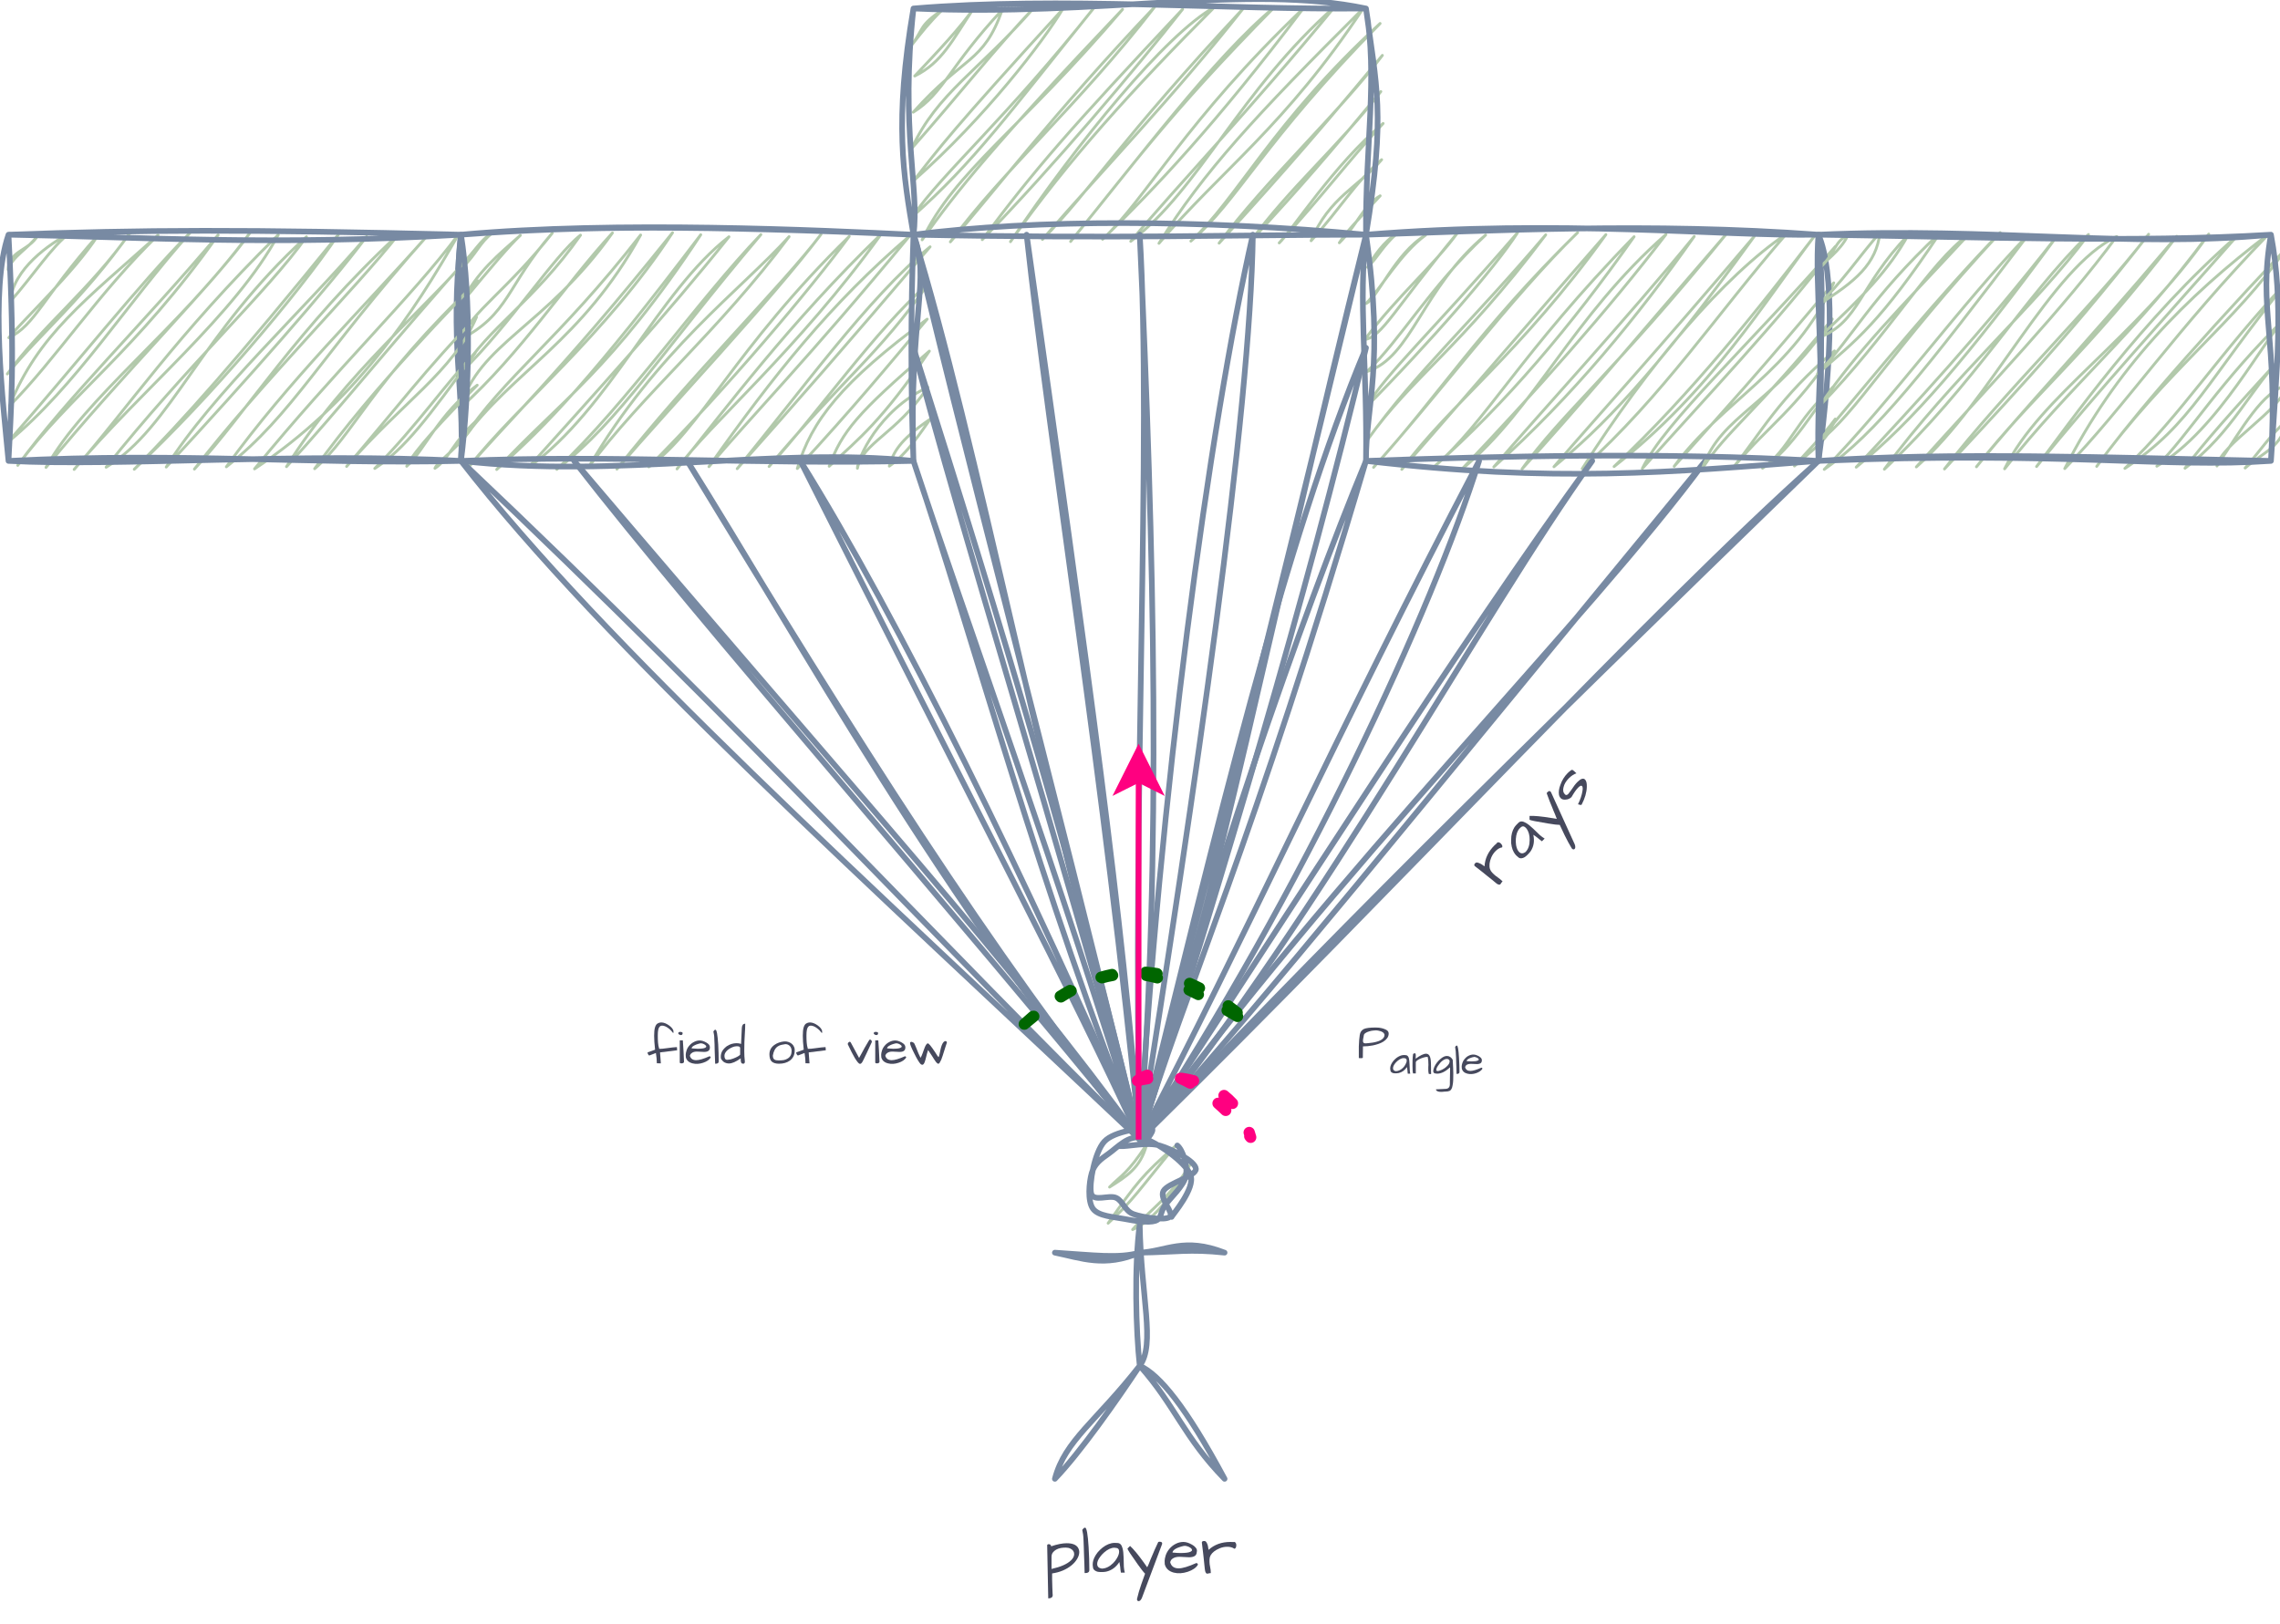 <?xml version="1.0" encoding="UTF-8" standalone="no"?>
<svg
   width="301.92pt"
   height="215.04pt"
   viewBox="0 0 301.92 215.04"
   version="1.1"
   id="svg234"
   xmlns:xlink="http://www.w3.org/1999/xlink"
   xmlns="http://www.w3.org/2000/svg"
   xmlns:svg="http://www.w3.org/2000/svg">
  <defs
     id="defs90">
    <g
       id="g79">
      <g
         id="glyph-0-0" />
      <g
         id="glyph-0-1">
        <path
           d="M 1.078 -3.531 C 1.879 -3.801 2.566 -3.938 3.141 -3.938 C 3.879 -3.938 4.375 -3.742 4.625 -3.359 C 4.738 -3.172 4.797 -2.973 4.797 -2.766 C 4.797 -2.473 4.703 -2.172 4.516 -1.859 C 4.328 -1.547 4.082 -1.266 3.781 -1.016 C 3.07 -0.441 2.211 -0.082 1.203 0.062 C 1.203 0.125 1.203 0.227 1.203 0.375 C 1.203 0.52 1.203 0.676 1.203 0.844 C 1.211 1.02 1.219 1.207 1.219 1.406 C 1.219 1.613 1.223 1.805 1.234 1.984 C 1.242 2.43 1.254 2.688 1.266 2.75 C 1.273 2.82 1.281 2.879 1.281 2.922 C 1.281 3.066 1.234 3.176 1.141 3.25 C 1.047 3.32 0.926 3.359 0.781 3.359 C 0.75 3.359 0.719 3.359 0.688 3.359 L 0.547 -3.703 C 0.598 -3.785 0.664 -3.82 0.75 -3.812 C 0.844 -3.812 0.914 -3.789 0.969 -3.75 C 1.02 -3.707 1.055 -3.633 1.078 -3.531 Z M 3.641 -3.219 C 3.453 -3.312 3.25 -3.359 3.031 -3.359 C 2.812 -3.359 2.594 -3.344 2.375 -3.312 C 1.883 -3.219 1.52 -3.008 1.281 -2.688 C 1.176 -2.531 1.125 -2.344 1.125 -2.125 C 1.125 -2.094 1.125 -2.066 1.125 -2.047 L 1.125 -0.531 C 2.332 -0.801 3.188 -1.176 3.688 -1.656 C 3.977 -1.926 4.125 -2.207 4.125 -2.5 C 4.125 -2.812 3.961 -3.051 3.641 -3.219 Z M 3.641 -3.219 "
           id="path3" />
      </g>
      <g
         id="glyph-0-2">
        <path
           d="M 0.391 -3.406 C 0.379 -3.727 0.367 -4.008 0.359 -4.25 C 0.348 -4.5 0.336 -4.688 0.328 -4.812 C 0.328 -4.938 0.281 -5.234 0.188 -5.703 C 0.238 -5.766 0.289 -5.828 0.344 -5.891 C 0.395 -5.961 0.469 -6 0.562 -6 C 0.77 -6 0.926 -5.133 1.031 -3.406 C 1.094 -2.406 1.125 -1.398 1.125 -0.391 C 1.125 -0.117 0.938 0.016 0.562 0.016 L 0.5 0 C 0.5 -0.301 0.488 -0.688 0.469 -1.156 C 0.445 -1.633 0.43 -2.051 0.422 -2.406 C 0.41 -2.758 0.398 -3.094 0.391 -3.406 Z M 0.391 -3.406 "
           id="path6" />
      </g>
      <g
         id="glyph-0-3">
        <path
           d="M 3.688 -1.453 C 3.25 -0.766 2.664 -0.336 1.938 -0.172 C 1.758 -0.141 1.602 -0.125 1.469 -0.125 C 1.332 -0.125 1.219 -0.125 1.125 -0.125 C 1.039 -0.125 0.941 -0.133 0.828 -0.156 C 0.711 -0.188 0.609 -0.227 0.516 -0.281 C 0.297 -0.406 0.188 -0.578 0.188 -0.797 C 0.164 -0.898 0.156 -1.02 0.156 -1.156 C 0.156 -1.289 0.18 -1.461 0.234 -1.672 C 0.297 -1.891 0.406 -2.125 0.562 -2.375 C 0.719 -2.633 0.91 -2.867 1.141 -3.078 C 1.598 -3.523 2.098 -3.812 2.641 -3.938 C 2.797 -3.969 2.938 -3.984 3.062 -3.984 C 3.195 -3.984 3.316 -3.977 3.422 -3.969 C 3.766 -3.969 3.992 -3.734 4.109 -3.266 C 4.191 -2.973 4.238 -2.562 4.25 -2.031 C 4.258 -1.508 4.27 -1.109 4.281 -0.828 C 4.301 -0.547 4.344 -0.285 4.406 -0.047 L 3.891 -0.047 C 3.859 -0.211 3.836 -0.352 3.828 -0.469 C 3.816 -0.594 3.805 -0.707 3.797 -0.812 C 3.766 -1.062 3.727 -1.273 3.688 -1.453 Z M 3.656 -2.828 C 3.656 -3.16 3.488 -3.328 3.156 -3.328 C 3.113 -3.336 3.07 -3.344 3.031 -3.344 C 2.602 -3.344 2.148 -3.133 1.672 -2.719 C 1.453 -2.531 1.266 -2.32 1.109 -2.094 C 0.867 -1.758 0.75 -1.461 0.75 -1.203 C 0.75 -0.848 0.953 -0.641 1.359 -0.578 C 1.879 -0.586 2.379 -0.828 2.859 -1.297 C 3.066 -1.504 3.238 -1.727 3.375 -1.969 C 3.562 -2.289 3.656 -2.578 3.656 -2.828 Z M 3.656 -2.828 "
           id="path9" />
      </g>
      <g
         id="glyph-0-4">
        <path
           d="M 2.094 3.312 C 1.969 3.594 1.82 3.734 1.656 3.734 C 1.57 3.734 1.508 3.691 1.469 3.609 C 1.438 3.535 1.438 3.453 1.469 3.359 C 1.594 2.816 1.773 2.195 2.016 1.5 C 2.266 0.801 2.43 0.332 2.516 0.094 C 2.305 -0.113 1.984 -0.523 1.547 -1.141 C 0.641 -2.41 0.188 -3.102 0.188 -3.219 C 0.188 -3.227 0.191 -3.238 0.203 -3.25 L 0.531 -3.578 C 1 -3.148 1.602 -2.422 2.344 -1.391 C 2.531 -1.141 2.68 -0.926 2.797 -0.75 C 2.922 -0.988 3.016 -1.195 3.078 -1.375 C 3.148 -1.562 3.207 -1.707 3.25 -1.812 C 3.301 -1.926 3.363 -2.07 3.438 -2.25 C 3.633 -2.738 3.91 -3.359 4.266 -4.109 C 4.316 -4.129 4.375 -4.141 4.438 -4.141 C 4.582 -4.141 4.688 -4.102 4.75 -4.031 C 4.77 -4 4.781 -3.961 4.781 -3.922 C 4.781 -3.891 4.773 -3.852 4.766 -3.812 Z M 2.094 3.312 "
           id="path12" />
      </g>
      <g
         id="glyph-0-5">
        <path
           d="M 2.031 -0.609 C 2.539 -0.609 3.316 -0.844 4.359 -1.312 C 4.422 -1.312 4.473 -1.289 4.516 -1.25 C 4.555 -1.207 4.578 -1.156 4.578 -1.094 C 4.348 -0.695 3.898 -0.383 3.234 -0.156 C 2.566 0.062 1.945 0.098 1.375 -0.047 C 0.727 -0.223 0.332 -0.594 0.188 -1.156 C 0.176 -1.258 0.172 -1.406 0.172 -1.594 C 0.172 -1.781 0.219 -2.023 0.312 -2.328 C 0.414 -2.641 0.582 -2.93 0.812 -3.203 C 1.051 -3.484 1.328 -3.703 1.641 -3.859 C 1.961 -4.023 2.301 -4.109 2.656 -4.109 C 3 -4.109 3.379 -3.988 3.797 -3.75 C 3.992 -3.645 4.148 -3.52 4.266 -3.375 C 4.391 -3.238 4.453 -3.094 4.453 -2.938 C 4.453 -2.906 4.445 -2.867 4.438 -2.828 C 4.426 -2.461 4.254 -2.234 3.922 -2.141 C 3.773 -2.098 3.602 -2.078 3.406 -2.078 L 2.141 -2.141 C 1.723 -2.141 1.398 -2.047 1.172 -1.859 C 1.047 -1.766 0.957 -1.617 0.906 -1.422 C 1.051 -0.879 1.426 -0.609 2.031 -0.609 Z M 3.594 -3.328 C 3.469 -3.422 3.332 -3.488 3.188 -3.531 C 3.051 -3.57 2.938 -3.594 2.844 -3.594 C 2.75 -3.594 2.594 -3.562 2.375 -3.5 C 2.164 -3.438 1.977 -3.367 1.812 -3.297 C 1.414 -3.109 1.219 -2.91 1.219 -2.703 C 1.688 -2.66 2.035 -2.641 2.266 -2.641 C 2.922 -2.641 3.363 -2.695 3.594 -2.812 C 3.727 -2.875 3.797 -2.945 3.797 -3.031 C 3.797 -3.133 3.727 -3.234 3.594 -3.328 Z M 3.594 -3.328 "
           id="path15" />
      </g>
      <g
         id="glyph-0-6">
        <path
           d="M 4.547 -3.203 C 4.305 -3.379 3.992 -3.469 3.609 -3.469 C 3.242 -3.469 2.906 -3.398 2.594 -3.266 C 2.008 -3.023 1.609 -2.711 1.391 -2.328 C 1.297 -2.148 1.25 -1.961 1.25 -1.766 C 1.25 -1.723 1.25 -1.617 1.25 -1.453 C 1.25 -1.297 1.273 -1.082 1.328 -0.812 C 1.391 -0.539 1.422 -0.266 1.422 0.016 C 1.297 0.023 1.195 0.039 1.125 0.062 C 1.051 0.082 0.988 0.094 0.938 0.094 C 0.883 0.094 0.836 0.066 0.797 0.016 C 0.754 -0.023 0.711 -0.113 0.672 -0.25 C 0.66 -0.281 0.645 -0.379 0.625 -0.547 C 0.613 -0.711 0.594 -0.91 0.562 -1.141 C 0.539 -1.379 0.516 -1.633 0.484 -1.906 C 0.453 -2.188 0.422 -2.461 0.391 -2.734 C 0.328 -3.316 0.273 -3.75 0.234 -4.031 C 0.234 -4.164 0.336 -4.234 0.547 -4.234 C 0.672 -4.234 0.766 -4.18 0.828 -4.078 C 0.898 -3.973 0.957 -3.852 1 -3.719 C 1.039 -3.594 1.066 -3.461 1.078 -3.328 C 1.098 -3.203 1.113 -3.113 1.125 -3.062 C 1.895 -3.758 2.859 -4.109 4.016 -4.109 C 4.141 -4.109 4.27 -4.102 4.406 -4.094 C 4.445 -4.102 4.492 -4.109 4.547 -4.109 C 4.598 -4.109 4.648 -4.07 4.703 -4 C 4.766 -3.914 4.797 -3.816 4.797 -3.703 C 4.797 -3.41 4.711 -3.242 4.547 -3.203 Z M 4.547 -3.203 "
           id="path18" />
      </g>
      <g
         id="glyph-1-0" />
      <g
         id="glyph-1-1">
        <path
           d="M 0.953 -5.484 C 0.66 -5.441 0.375 -5.281 0.094 -5 C -0.156 -4.75 -0.348 -4.461 -0.484 -4.141 C -0.723 -3.566 -0.781 -3.062 -0.656 -2.625 C -0.594 -2.438 -0.492 -2.273 -0.359 -2.141 C -0.328 -2.109 -0.254 -2.035 -0.141 -1.922 C -0.023 -1.805 0.145 -1.672 0.375 -1.516 C 0.602 -1.359 0.816 -1.18 1.016 -0.984 C 0.93 -0.898 0.867 -0.82 0.828 -0.75 C 0.797 -0.688 0.758 -0.633 0.719 -0.594 C 0.688 -0.562 0.641 -0.547 0.578 -0.547 C 0.516 -0.547 0.422 -0.578 0.297 -0.641 C 0.273 -0.66 0.195 -0.723 0.062 -0.828 C -0.062 -0.941 -0.219 -1.07 -0.406 -1.219 C -0.594 -1.363 -0.789 -1.52 -1 -1.688 C -1.219 -1.863 -1.438 -2.039 -1.656 -2.219 C -2.113 -2.57 -2.453 -2.836 -2.672 -3.016 C -2.773 -3.117 -2.754 -3.242 -2.609 -3.391 C -2.523 -3.473 -2.422 -3.5 -2.297 -3.469 C -2.172 -3.438 -2.047 -3.391 -1.922 -3.328 C -1.805 -3.273 -1.695 -3.207 -1.594 -3.125 C -1.488 -3.039 -1.414 -2.988 -1.375 -2.969 C -1.32 -4 -0.883 -4.926 -0.062 -5.75 C 0.02 -5.832 0.113 -5.914 0.219 -6 C 0.238 -6.039 0.266 -6.078 0.297 -6.109 C 0.336 -6.148 0.406 -6.164 0.5 -6.156 C 0.602 -6.133 0.691 -6.086 0.766 -6.016 C 0.973 -5.805 1.035 -5.629 0.953 -5.484 Z M 0.953 -5.484 "
           id="path22" />
      </g>
      <g
         id="glyph-1-2">
        <path
           d="M 1.578 -3.641 C 1.754 -2.836 1.645 -2.125 1.25 -1.5 C 1.145 -1.352 1.039 -1.227 0.938 -1.125 C 0.844 -1.031 0.766 -0.953 0.703 -0.891 C 0.641 -0.828 0.562 -0.766 0.469 -0.703 C 0.375 -0.641 0.27 -0.594 0.156 -0.562 C -0.082 -0.488 -0.281 -0.531 -0.438 -0.688 C -0.52 -0.75 -0.609 -0.828 -0.703 -0.922 C -0.805 -1.023 -0.91 -1.172 -1.016 -1.359 C -1.129 -1.555 -1.219 -1.797 -1.281 -2.078 C -1.352 -2.367 -1.379 -2.672 -1.359 -2.984 C -1.359 -3.629 -1.211 -4.18 -0.922 -4.641 C -0.828 -4.773 -0.734 -4.891 -0.641 -4.984 C -0.547 -5.078 -0.461 -5.16 -0.391 -5.234 C -0.148 -5.473 0.176 -5.469 0.594 -5.219 C 0.863 -5.07 1.188 -4.816 1.562 -4.453 C 1.938 -4.086 2.227 -3.805 2.438 -3.609 C 2.656 -3.422 2.867 -3.266 3.078 -3.141 L 2.719 -2.781 C 2.582 -2.875 2.469 -2.961 2.375 -3.047 C 2.281 -3.129 2.191 -3.203 2.109 -3.266 C 1.91 -3.422 1.734 -3.547 1.578 -3.641 Z M 0.578 -4.578 C 0.336 -4.816 0.102 -4.82 -0.125 -4.594 C -0.156 -4.562 -0.188 -4.531 -0.219 -4.5 C -0.52 -4.195 -0.691 -3.734 -0.734 -3.109 C -0.754 -2.816 -0.742 -2.535 -0.703 -2.266 C -0.629 -1.859 -0.5 -1.562 -0.312 -1.375 C -0.062 -1.125 0.227 -1.125 0.562 -1.375 C 0.914 -1.75 1.094 -2.27 1.094 -2.938 C 1.102 -3.238 1.07 -3.52 1 -3.781 C 0.895 -4.133 0.754 -4.398 0.578 -4.578 Z M 0.578 -4.578 "
           id="path25" />
      </g>
      <g
         id="glyph-1-3">
        <path
           d="M 3.828 0.859 C 3.93 1.148 3.926 1.352 3.812 1.469 C 3.75 1.531 3.676 1.547 3.594 1.516 C 3.508 1.484 3.445 1.426 3.406 1.344 C 3.113 0.863 2.805 0.297 2.484 -0.359 C 2.172 -1.023 1.957 -1.477 1.844 -1.719 C 1.551 -1.719 1.031 -1.781 0.281 -1.906 C -1.258 -2.156 -2.07 -2.32 -2.156 -2.406 C -2.156 -2.406 -2.156 -2.414 -2.156 -2.438 L -2.156 -2.906 C -1.52 -2.938 -0.578 -2.848 0.672 -2.641 C 0.984 -2.598 1.242 -2.555 1.453 -2.516 C 1.367 -2.766 1.285 -2.977 1.203 -3.156 C 1.117 -3.332 1.055 -3.477 1.016 -3.594 C 0.973 -3.707 0.914 -3.852 0.844 -4.031 C 0.633 -4.508 0.391 -5.141 0.109 -5.922 C 0.141 -5.973 0.176 -6.02 0.219 -6.062 C 0.32 -6.164 0.422 -6.211 0.516 -6.203 C 0.547 -6.191 0.57 -6.172 0.594 -6.141 C 0.625 -6.117 0.648 -6.098 0.672 -6.078 Z M 3.828 0.859 "
           id="path28" />
      </g>
      <g
         id="glyph-1-4">
        <path
           d="M 0.688 -3.906 C 1.133 -4.352 1.473 -4.461 1.703 -4.234 C 1.879 -4.055 1.957 -3.727 1.938 -3.25 C 1.914 -2.52 1.688 -1.738 1.25 -0.906 C 1.219 -0.875 1.156 -0.863 1.062 -0.875 C 0.977 -0.895 0.91 -0.914 0.859 -0.938 C 0.805 -0.957 0.773 -0.961 0.766 -0.953 C 1.078 -1.578 1.273 -2.16 1.359 -2.703 C 1.422 -3.055 1.398 -3.281 1.297 -3.375 C 1.203 -3.477 1.031 -3.406 0.781 -3.156 C 0.539 -2.914 0.25 -2.5 -0.094 -1.906 C -0.32 -1.695 -0.586 -1.586 -0.891 -1.578 C -1.16 -1.555 -1.363 -1.613 -1.5 -1.75 C -1.633 -1.883 -1.719 -2.047 -1.75 -2.234 C -1.781 -2.422 -1.781 -2.625 -1.75 -2.844 C -1.719 -3.062 -1.656 -3.289 -1.562 -3.531 C -1.352 -4.133 -1.031 -4.656 -0.594 -5.094 C -0.469 -5.219 -0.332 -5.332 -0.188 -5.438 C -0.094 -5.531 0.004 -5.539 0.109 -5.469 C 0.211 -5.395 0.363 -5.258 0.562 -5.062 C 0.207 -4.938 -0.125 -4.719 -0.438 -4.406 C -0.812 -4.031 -1.047 -3.641 -1.141 -3.234 C -1.254 -2.828 -1.191 -2.504 -0.953 -2.266 C -0.828 -2.141 -0.68 -2.16 -0.516 -2.328 L -0.125 -2.844 C 0.176 -3.312 0.445 -3.664 0.688 -3.906 Z M 0.688 -3.906 "
           id="path31" />
      </g>
      <g
         id="glyph-2-0" />
      <g
         id="glyph-2-1">
        <path
           d="M 3.969 -2.203 C 3.988 -2.203 4 -2.141 4 -2.016 C 4 -1.898 4.004 -1.82 4.016 -1.781 L 1.75 -1.5 L 1.859 -0.047 L 1.328 -0.062 C 1.328 -0.457 1.285 -0.91 1.203 -1.422 L 0.344 -1.094 C 0.281 -1.094 0.234 -1.125 0.203 -1.188 C 0.129 -1.301 0.094 -1.406 0.094 -1.5 L 1.094 -1.859 C 1.008 -2.617 0.969 -3.234 0.969 -3.703 C 0.969 -4.172 1.004 -4.535 1.078 -4.797 C 1.16 -5.066 1.273 -5.242 1.422 -5.328 C 1.578 -5.422 1.738 -5.469 1.906 -5.469 C 2.082 -5.469 2.258 -5.43 2.438 -5.359 C 2.613 -5.285 2.781 -5.191 2.938 -5.078 C 3.102 -4.961 3.242 -4.832 3.359 -4.688 C 3.473 -4.539 3.531 -4.398 3.531 -4.266 C 3.531 -4.16 3.52 -4.086 3.5 -4.047 C 3.32 -4.297 3.109 -4.516 2.859 -4.703 C 2.555 -4.93 2.273 -5.047 2.016 -5.047 C 1.766 -5.047 1.598 -4.867 1.516 -4.516 C 1.473 -4.328 1.453 -4.066 1.453 -3.734 C 1.453 -3.398 1.461 -3.094 1.484 -2.812 C 1.504 -2.531 1.555 -2.25 1.641 -1.969 C 1.91 -1.969 2.219 -1.992 2.562 -2.047 C 3.207 -2.141 3.676 -2.191 3.969 -2.203 Z M 3.969 -2.203 "
           id="path35" />
      </g>
      <g
         id="glyph-2-2">
        <path
           d="M 0.766 -3.094 C 0.828 -2.27 0.879 -1.32 0.922 -0.25 C 0.891 -0.113 0.781 -0.047 0.594 -0.047 C 0.551 -0.047 0.504 -0.051 0.453 -0.062 C 0.398 -0.082 0.367 -0.113 0.359 -0.156 L 0.359 -3.094 Z M 0.156 -4 C 0.156 -4.145 0.242 -4.219 0.422 -4.219 C 0.547 -4.219 0.645 -4.191 0.719 -4.141 C 0.727 -4.098 0.734 -4.051 0.734 -4 C 0.734 -3.957 0.719 -3.914 0.688 -3.875 C 0.656 -3.82 0.602 -3.797 0.531 -3.797 C 0.457 -3.797 0.383 -3.812 0.312 -3.844 C 0.25 -3.883 0.195 -3.938 0.156 -4 Z M 0.156 -4 "
           id="path38" />
      </g>
      <g
         id="glyph-2-3">
        <path
           d="M 1.516 -0.469 C 1.91 -0.469 2.492 -0.641 3.266 -0.984 C 3.316 -0.984 3.359 -0.969 3.391 -0.938 C 3.422 -0.906 3.438 -0.867 3.438 -0.828 C 3.258 -0.523 2.922 -0.289 2.422 -0.125 C 1.93 0.039 1.469 0.066 1.031 -0.047 C 0.539 -0.172 0.242 -0.441 0.141 -0.859 C 0.129 -0.941 0.125 -1.051 0.125 -1.188 C 0.125 -1.332 0.16 -1.52 0.234 -1.75 C 0.305 -1.988 0.43 -2.207 0.609 -2.406 C 0.785 -2.613 0.992 -2.773 1.234 -2.891 C 1.473 -3.016 1.723 -3.078 1.984 -3.078 C 2.242 -3.078 2.531 -2.988 2.844 -2.812 C 3 -2.727 3.117 -2.633 3.203 -2.531 C 3.285 -2.426 3.328 -2.316 3.328 -2.203 C 3.328 -2.172 3.328 -2.141 3.328 -2.109 C 3.316 -1.848 3.188 -1.68 2.938 -1.609 C 2.832 -1.578 2.707 -1.562 2.562 -1.562 L 1.609 -1.609 C 1.297 -1.609 1.055 -1.535 0.891 -1.391 C 0.785 -1.316 0.711 -1.207 0.672 -1.062 C 0.785 -0.664 1.066 -0.469 1.516 -0.469 Z M 2.688 -2.5 C 2.594 -2.57 2.492 -2.625 2.391 -2.656 C 2.285 -2.688 2.195 -2.703 2.125 -2.703 C 2.062 -2.703 1.945 -2.676 1.781 -2.625 C 1.625 -2.582 1.484 -2.531 1.359 -2.469 C 1.055 -2.332 0.906 -2.188 0.906 -2.031 C 1.258 -2 1.523 -1.984 1.703 -1.984 C 2.191 -1.984 2.52 -2.023 2.688 -2.109 C 2.789 -2.148 2.844 -2.207 2.844 -2.281 C 2.844 -2.352 2.789 -2.426 2.688 -2.5 Z M 2.688 -2.5 "
           id="path41" />
      </g>
      <g
         id="glyph-2-4">
        <path
           d="M 0.297 -2.547 C 0.285 -2.785 0.273 -3 0.266 -3.188 C 0.254 -3.375 0.25 -3.516 0.25 -3.609 C 0.25 -3.703 0.211 -3.922 0.141 -4.266 C 0.18 -4.316 0.219 -4.367 0.25 -4.422 C 0.289 -4.473 0.348 -4.5 0.422 -4.5 C 0.578 -4.5 0.695 -3.848 0.781 -2.547 C 0.82 -1.797 0.844 -1.047 0.844 -0.297 C 0.844 -0.098 0.703 0 0.422 0 L 0.375 0 C 0.375 -0.227 0.363 -0.52 0.344 -0.875 C 0.332 -1.227 0.32 -1.535 0.312 -1.797 C 0.312 -2.066 0.305 -2.316 0.297 -2.547 Z M 0.297 -2.547 "
           id="path44" />
      </g>
      <g
         id="glyph-2-5">
        <path
           d="M 3.297 -5.297 C 3.297 -4.867 3.281 -4.453 3.25 -4.047 C 3.227 -3.648 3.207 -3.258 3.188 -2.875 C 3.176 -2.488 3.172 -2.078 3.172 -1.641 C 3.172 -1.211 3.195 -0.758 3.25 -0.281 C 3.25 -0.176 3.227 -0.102 3.188 -0.062 C 3.156 -0.02 3.098 0 3.016 0 C 2.805 0 2.703 -0.164 2.703 -0.5 L 2.703 -0.719 C 2.078 -0.258 1.551 -0.031 1.125 -0.031 C 0.945 -0.031 0.77 -0.07 0.594 -0.156 C 0.414 -0.238 0.25 -0.406 0.094 -0.656 C 0.07 -0.758 0.062 -0.863 0.062 -0.969 C 0.062 -1.082 0.082 -1.219 0.125 -1.375 C 0.164 -1.531 0.25 -1.691 0.375 -1.859 C 0.508 -2.023 0.664 -2.176 0.844 -2.312 C 1.25 -2.582 1.688 -2.719 2.156 -2.719 C 2.363 -2.719 2.562 -2.688 2.75 -2.625 C 2.75 -2.707 2.754 -2.844 2.766 -3.031 C 2.773 -3.227 2.785 -3.441 2.797 -3.672 C 2.816 -4.234 2.832 -4.566 2.844 -4.672 C 2.852 -4.773 2.863 -4.863 2.875 -4.938 C 2.895 -5.008 2.922 -5.07 2.953 -5.125 C 3.016 -5.238 3.129 -5.297 3.297 -5.297 Z M 0.547 -1.031 C 0.547 -0.688 0.672 -0.516 0.922 -0.516 C 0.953 -0.516 0.992 -0.52 1.047 -0.531 C 1.223 -0.531 1.445 -0.582 1.719 -0.688 C 2.219 -0.883 2.52 -1.055 2.625 -1.203 L 2.625 -2.078 C 2.625 -2.234 2.5 -2.312 2.25 -2.312 C 2.219 -2.312 2.176 -2.312 2.125 -2.312 C 2.082 -2.312 2.004 -2.301 1.891 -2.281 C 1.785 -2.258 1.664 -2.219 1.531 -2.156 C 1.406 -2.102 1.281 -2.035 1.156 -1.953 C 0.883 -1.773 0.695 -1.562 0.594 -1.312 C 0.562 -1.227 0.547 -1.133 0.547 -1.031 Z M 0.547 -1.031 "
           id="path47" />
      </g>
      <g
         id="glyph-2-6" />
      <g
         id="glyph-2-7">
        <path
           d="M 0.344 -1.25 C 0.344 -1.77 0.566 -2.188 1.016 -2.5 C 1.367 -2.75 1.797 -2.898 2.297 -2.953 C 2.328 -2.953 2.391 -2.953 2.484 -2.953 C 2.578 -2.953 2.707 -2.926 2.875 -2.875 C 3.238 -2.75 3.484 -2.531 3.609 -2.219 C 3.66 -2.094 3.688 -1.988 3.688 -1.906 C 3.688 -1.82 3.688 -1.766 3.688 -1.734 C 3.688 -1.18 3.477 -0.742 3.062 -0.422 C 2.676 -0.141 2.191 0 1.609 0 C 1.191 0 0.875 -0.094 0.656 -0.281 C 0.445 -0.477 0.344 -0.801 0.344 -1.25 Z M 0.797 -1.094 C 0.797 -0.82 0.867 -0.641 1.016 -0.547 C 1.129 -0.473 1.312 -0.438 1.562 -0.438 C 1.82 -0.438 2.051 -0.453 2.25 -0.484 C 2.445 -0.523 2.625 -0.598 2.781 -0.703 C 3.113 -0.91 3.281 -1.238 3.281 -1.688 C 3.281 -1.945 3.207 -2.16 3.062 -2.328 C 2.906 -2.504 2.703 -2.594 2.453 -2.594 C 2.285 -2.562 2.113 -2.531 1.938 -2.5 C 1.77 -2.469 1.609 -2.398 1.453 -2.297 C 1.117 -2.078 0.898 -1.676 0.797 -1.094 Z M 0.797 -1.094 "
           id="path51" />
      </g>
      <g
         id="glyph-2-8">
        <path
           d="M 0.234 -2.547 C 0.223 -2.566 0.219 -2.594 0.219 -2.625 C 0.219 -2.656 0.227 -2.691 0.25 -2.734 C 0.281 -2.785 0.316 -2.828 0.359 -2.859 C 0.398 -2.898 0.441 -2.914 0.484 -2.906 C 0.535 -2.906 0.578 -2.879 0.609 -2.828 L 1.719 -0.766 C 1.75 -0.816 1.801 -0.91 1.875 -1.047 C 1.957 -1.191 2.047 -1.352 2.141 -1.531 C 2.242 -1.719 2.348 -1.91 2.453 -2.109 C 2.566 -2.305 2.672 -2.484 2.766 -2.641 C 2.973 -3.016 3.098 -3.203 3.141 -3.203 C 3.234 -3.203 3.301 -3.164 3.344 -3.094 C 3.383 -3.031 3.406 -2.977 3.406 -2.938 C 3.406 -2.906 3.406 -2.883 3.406 -2.875 C 3.156 -2.332 2.926 -1.836 2.719 -1.391 C 2.508 -0.941 2.367 -0.648 2.297 -0.516 C 2.234 -0.379 2.176 -0.27 2.125 -0.188 C 2.031 -0.051 1.938 0.016 1.844 0.016 C 1.758 0.016 1.66 -0.051 1.547 -0.188 C 1.43 -0.332 1.301 -0.52 1.156 -0.75 C 0.906 -1.176 0.598 -1.773 0.234 -2.547 Z M 0.234 -2.547 "
           id="path54" />
      </g>
      <g
         id="glyph-2-9">
        <path
           d="M 2.688 -1.812 C 2.582 -1.5 2.5 -1.203 2.438 -0.922 C 2.375 -0.648 2.312 -0.426 2.25 -0.25 C 2.156 0.008 2.047 0.141 1.922 0.141 C 1.859 0.141 1.785 0.109 1.703 0.047 C 1.492 -0.172 1.207 -0.648 0.844 -1.391 C 0.477 -2.109 0.297 -2.555 0.297 -2.734 C 0.297 -2.816 0.32 -2.863 0.375 -2.875 C 0.426 -2.895 0.484 -2.898 0.547 -2.891 C 0.691 -2.848 0.797 -2.781 0.859 -2.688 C 0.891 -2.633 0.926 -2.555 0.969 -2.453 L 1.141 -2.047 C 1.316 -1.578 1.5 -1.156 1.688 -0.781 C 1.781 -0.926 1.867 -1.117 1.953 -1.359 L 2.156 -1.922 C 2.332 -2.422 2.492 -2.676 2.641 -2.688 C 2.742 -2.75 3.07 -2.359 3.625 -1.516 C 3.852 -1.148 4 -0.938 4.062 -0.875 C 4.102 -0.875 4.148 -1.004 4.203 -1.266 C 4.254 -1.523 4.301 -1.742 4.344 -1.922 C 4.383 -2.109 4.438 -2.285 4.5 -2.453 C 4.645 -2.816 4.812 -3 5 -3 C 5.062 -3 5.102 -2.977 5.125 -2.938 C 5.156 -2.895 5.172 -2.859 5.172 -2.828 C 5.172 -2.805 5.172 -2.789 5.172 -2.781 C 5.117 -2.625 5.062 -2.453 5 -2.266 C 4.945 -2.078 4.883 -1.879 4.812 -1.672 C 4.75 -1.473 4.688 -1.273 4.625 -1.078 C 4.562 -0.891 4.5 -0.711 4.438 -0.547 C 4.289 -0.211 4.172 -0.031 4.078 0 C 4.004 0.031 3.883 -0.051 3.719 -0.25 C 3.645 -0.352 3.566 -0.469 3.484 -0.594 C 3.398 -0.727 3.312 -0.867 3.219 -1.016 C 2.988 -1.359 2.812 -1.625 2.688 -1.812 Z M 2.688 -1.812 "
           id="path57" />
      </g>
      <g
         id="glyph-2-10">
        <path
           d="M 0.547 0.016 L 0.25 0 L 0.25 -1.531 C 0.27 -1.863 0.285 -2.156 0.297 -2.406 C 0.316 -2.664 0.344 -2.883 0.375 -3.062 C 0.406 -3.25 0.461 -3.406 0.547 -3.531 C 0.629 -3.656 0.75 -3.758 0.906 -3.844 C 1.188 -3.977 1.711 -4.047 2.484 -4.047 C 2.805 -4.047 3.082 -4.016 3.312 -3.953 C 3.539 -3.891 3.711 -3.828 3.828 -3.766 C 4.078 -3.648 4.203 -3.477 4.203 -3.25 C 4.203 -3.031 4.141 -2.832 4.016 -2.656 C 3.891 -2.477 3.723 -2.32 3.516 -2.188 C 3.316 -2.062 3.094 -1.957 2.844 -1.875 C 2.594 -1.789 2.344 -1.723 2.094 -1.672 C 1.645 -1.586 1.211 -1.547 0.797 -1.547 L 0.781 -0.062 C 0.781 -0.008 0.703 0.016 0.547 0.016 Z M 0.797 -2.281 C 0.797 -2.062 0.891 -1.953 1.078 -1.953 C 1.109 -1.953 1.156 -1.953 1.219 -1.953 C 1.281 -1.961 1.395 -1.973 1.562 -1.984 C 1.727 -1.992 1.898 -2.016 2.078 -2.047 C 2.266 -2.078 2.453 -2.117 2.641 -2.172 C 2.828 -2.223 3 -2.289 3.156 -2.375 C 3.488 -2.562 3.656 -2.797 3.656 -3.078 C 3.594 -3.359 3.332 -3.539 2.875 -3.625 C 2.738 -3.656 2.613 -3.672 2.5 -3.672 C 2.395 -3.672 2.27 -3.66 2.125 -3.641 C 1.977 -3.629 1.805 -3.594 1.609 -3.531 C 1.422 -3.477 1.258 -3.406 1.125 -3.312 C 0.988 -3.219 0.914 -3.109 0.906 -2.984 C 0.906 -2.93 0.895 -2.867 0.875 -2.797 C 0.82 -2.566 0.797 -2.395 0.797 -2.281 Z M 0.797 -2.281 "
           id="path60" />
      </g>
      <g
         id="glyph-3-0" />
      <g
         id="glyph-3-1">
        <path
           d="M 2.312 -0.906 C 2.031 -0.477 1.66 -0.211 1.203 -0.109 C 1.098 -0.086 1.004 -0.078 0.922 -0.078 C 0.836 -0.078 0.766 -0.078 0.703 -0.078 C 0.648 -0.078 0.586 -0.082 0.516 -0.094 C 0.441 -0.113 0.379 -0.141 0.328 -0.172 C 0.191 -0.254 0.125 -0.363 0.125 -0.5 C 0.102 -0.562 0.094 -0.633 0.094 -0.719 C 0.094 -0.801 0.109 -0.91 0.141 -1.047 C 0.18 -1.18 0.25 -1.328 0.344 -1.484 C 0.445 -1.641 0.566 -1.785 0.703 -1.922 C 0.992 -2.203 1.305 -2.383 1.641 -2.469 C 1.742 -2.488 1.836 -2.5 1.922 -2.5 C 2.004 -2.5 2.078 -2.492 2.141 -2.484 C 2.359 -2.484 2.504 -2.336 2.578 -2.047 C 2.617 -1.859 2.645 -1.598 2.656 -1.266 C 2.664 -0.941 2.676 -0.691 2.688 -0.516 C 2.695 -0.336 2.719 -0.176 2.75 -0.031 L 2.422 -0.031 C 2.41 -0.133 2.398 -0.223 2.391 -0.297 C 2.391 -0.367 2.383 -0.441 2.375 -0.516 C 2.352 -0.66 2.332 -0.789 2.312 -0.906 Z M 2.281 -1.766 C 2.281 -1.973 2.176 -2.078 1.969 -2.078 C 1.945 -2.086 1.922 -2.094 1.891 -2.094 C 1.629 -2.094 1.348 -1.961 1.047 -1.703 C 0.91 -1.586 0.789 -1.457 0.688 -1.312 C 0.539 -1.102 0.469 -0.914 0.469 -0.75 C 0.469 -0.531 0.594 -0.398 0.844 -0.359 C 1.176 -0.367 1.492 -0.52 1.797 -0.812 C 1.922 -0.938 2.023 -1.078 2.109 -1.234 C 2.223 -1.43 2.281 -1.609 2.281 -1.766 Z M 2.281 -1.766 "
           id="path64" />
      </g>
      <g
         id="glyph-3-2">
        <path
           d="M 2.297 -1.203 C 2.297 -1.641 2.27 -1.961 2.219 -2.172 C 2.25 -2.223 2.207 -2.25 2.094 -2.25 C 1.969 -2.25 1.805 -2.219 1.609 -2.156 C 1.41 -2.094 1.25 -2.031 1.125 -1.969 C 0.82 -1.82 0.656 -1.68 0.625 -1.547 L 0.625 -0.062 L 0.266 -0.062 C 0.211 -0.176 0.188 -0.523 0.188 -1.109 C 0.188 -1.617 0.195 -1.992 0.219 -2.234 C 0.238 -2.473 0.254 -2.609 0.266 -2.641 C 0.359 -2.703 0.438 -2.734 0.5 -2.734 C 0.582 -2.734 0.625 -2.629 0.625 -2.422 C 0.625 -2.336 0.617 -2.254 0.609 -2.172 C 0.609 -2.086 0.609 -2.035 0.609 -2.016 C 1.203 -2.453 1.66 -2.672 1.984 -2.672 C 2.348 -2.672 2.555 -2.367 2.609 -1.766 C 2.629 -1.555 2.641 -1.27 2.641 -0.906 L 2.641 -0.469 C 2.641 -0.301 2.645 -0.145 2.656 0 C 2.613 0.02 2.582 0.031 2.562 0.031 C 2.551 0.031 2.523 0.023 2.484 0.016 C 2.453 0.004 2.406 0 2.344 0 C 2.312 -0.145 2.289 -0.289 2.281 -0.438 C 2.281 -0.594 2.281 -0.738 2.281 -0.875 Z M 2.297 -1.203 "
           id="path67" />
      </g>
      <g
         id="glyph-3-3">
        <path
           d="M 1.734 2.344 L 1.656 2.344 C 1.551 2.344 1.438 2.352 1.312 2.375 L 1.094 2.375 C 0.875 2.375 0.703 2.328 0.578 2.234 C 0.516 2.191 0.484 2.129 0.484 2.047 L 1.75 1.984 C 2.133 1.973 2.328 1.766 2.328 1.359 C 2.328 1.336 2.328 1.312 2.328 1.281 C 2.328 1.25 2.328 1.176 2.328 1.062 L 2.359 -0.719 C 2.359 -0.781 2.352 -0.832 2.344 -0.875 C 1.758 -0.312 1.191 -0.031 0.641 -0.031 C 0.586 -0.031 0.539 -0.035 0.5 -0.047 C 0.25 -0.047 0.125 -0.156 0.125 -0.375 C 0.133 -0.539 0.18 -0.723 0.266 -0.922 C 0.359 -1.129 0.477 -1.328 0.625 -1.516 C 0.77 -1.703 0.938 -1.867 1.125 -2.016 C 1.406 -2.254 1.676 -2.375 1.938 -2.375 C 2.25 -2.375 2.504 -2.207 2.703 -1.875 C 2.754 -1.008 2.781 -0.391 2.781 -0.016 C 2.781 0.348 2.773 0.645 2.766 0.875 C 2.754 1.113 2.727 1.328 2.688 1.516 C 2.656 1.711 2.609 1.867 2.547 1.984 C 2.484 2.098 2.41 2.18 2.328 2.234 C 2.18 2.305 1.984 2.344 1.734 2.344 Z M 2.062 -1.969 C 2.02 -1.977 1.957 -1.984 1.875 -1.984 C 1.801 -1.984 1.703 -1.953 1.578 -1.891 C 1.453 -1.828 1.332 -1.742 1.219 -1.641 C 1.102 -1.535 1 -1.414 0.906 -1.281 C 0.656 -0.969 0.531 -0.719 0.531 -0.531 C 0.531 -0.469 0.551 -0.426 0.594 -0.406 C 0.613 -0.383 0.641 -0.375 0.672 -0.375 C 0.711 -0.375 0.77 -0.379 0.844 -0.391 C 0.926 -0.41 1.031 -0.445 1.156 -0.5 C 1.281 -0.551 1.41 -0.617 1.547 -0.703 C 1.68 -0.785 1.801 -0.879 1.906 -0.984 C 2.164 -1.211 2.297 -1.441 2.297 -1.672 C 2.297 -1.805 2.219 -1.906 2.062 -1.969 Z M 2.062 -1.969 "
           id="path70" />
      </g>
      <g
         id="glyph-3-4">
        <path
           d="M 0.25 -2.125 C 0.238 -2.32 0.227 -2.5 0.219 -2.656 C 0.219 -2.812 0.211 -2.926 0.203 -3 C 0.203 -3.082 0.176 -3.27 0.125 -3.562 C 0.156 -3.602 0.188 -3.645 0.219 -3.688 C 0.25 -3.727 0.297 -3.75 0.359 -3.75 C 0.484 -3.75 0.578 -3.207 0.641 -2.125 C 0.68 -1.5 0.703 -0.875 0.703 -0.25 C 0.703 -0.082 0.586 0 0.359 0 L 0.312 0 C 0.312 -0.188 0.305 -0.426 0.297 -0.719 C 0.285 -1.02 0.273 -1.281 0.266 -1.5 C 0.266 -1.719 0.258 -1.926 0.25 -2.125 Z M 0.25 -2.125 "
           id="path73" />
      </g>
      <g
         id="glyph-3-5">
        <path
           d="M 1.266 -0.391 C 1.586 -0.391 2.07 -0.535 2.719 -0.828 C 2.758 -0.828 2.789 -0.812 2.812 -0.781 C 2.844 -0.75 2.859 -0.719 2.859 -0.688 C 2.711 -0.438 2.43 -0.238 2.016 -0.094 C 1.609 0.039 1.223 0.062 0.859 -0.031 C 0.453 -0.133 0.207 -0.363 0.125 -0.719 C 0.113 -0.789 0.109 -0.883 0.109 -1 C 0.109 -1.113 0.141 -1.266 0.203 -1.453 C 0.266 -1.648 0.367 -1.832 0.516 -2 C 0.66 -2.176 0.832 -2.312 1.031 -2.406 C 1.227 -2.508 1.438 -2.562 1.656 -2.562 C 1.875 -2.562 2.113 -2.488 2.375 -2.344 C 2.5 -2.27 2.598 -2.191 2.672 -2.109 C 2.742 -2.023 2.781 -1.938 2.781 -1.844 C 2.781 -1.812 2.781 -1.785 2.781 -1.766 C 2.77 -1.535 2.66 -1.395 2.453 -1.344 C 2.359 -1.312 2.25 -1.297 2.125 -1.297 L 1.344 -1.328 C 1.07 -1.328 0.867 -1.273 0.734 -1.172 C 0.648 -1.109 0.594 -1.016 0.562 -0.891 C 0.656 -0.555 0.891 -0.391 1.266 -0.391 Z M 2.25 -2.078 C 2.164 -2.141 2.078 -2.18 1.984 -2.203 C 1.898 -2.234 1.828 -2.25 1.766 -2.25 C 1.711 -2.25 1.617 -2.227 1.484 -2.188 C 1.359 -2.145 1.242 -2.102 1.141 -2.062 C 0.891 -1.945 0.766 -1.82 0.766 -1.688 C 1.055 -1.664 1.273 -1.656 1.422 -1.656 C 1.828 -1.656 2.098 -1.691 2.234 -1.766 C 2.328 -1.797 2.375 -1.836 2.375 -1.891 C 2.375 -1.961 2.332 -2.023 2.25 -2.078 Z M 2.25 -2.078 "
           id="path76" />
      </g>
    </g>
    <clipPath
       id="clip-0">
      <path
         clip-rule="nonzero"
         d="M 138 202 L 164 202 L 164 212.824 L 138 212.824 Z M 138 202 "
         id="path81" />
    </clipPath>
    <clipPath
       id="clip-1">
      <path
         clip-rule="nonzero"
         d="M 240 30 L 301.922 30 L 301.922 63 L 240 63 Z M 240 30 "
         id="path84" />
    </clipPath>
    <clipPath
       id="clip-2">
      <path
         clip-rule="nonzero"
         d="M 240 30 L 301.922 30 L 301.922 62 L 240 62 Z M 240 30 "
         id="path87" />
    </clipPath>
  </defs>
  <path
     fill="none"
     stroke-width="1"
     stroke-linecap="round"
     stroke-linejoin="round"
     stroke="rgb(47.06%, 54.12%, 63.919%)"
     stroke-opacity="1"
     stroke-miterlimit="10"
     d="M 201 201 C 248.498 154.243 290.199 108.59 321 81 M 201 201 C 231.739 168.39 264.511 135.738 321 81 "
     transform="matrix(0.749, 0, 0, 0.749, 0.375, 0.375)"
     id="path92" />
  <path
     fill="none"
     stroke-width="1"
     stroke-linecap="round"
     stroke-linejoin="round"
     stroke="rgb(47.06%, 54.12%, 63.919%)"
     stroke-opacity="1"
     stroke-miterlimit="10"
     d="M 201 201 C 235.388 153.648 280.649 108.799 300.999 81 M 201 201 C 225.651 173.269 245.709 148.222 300.999 81 "
     transform="matrix(0.749, 0, 0, 0.749, 0.375, 0.375)"
     id="path94" />
  <path
     fill="none"
     stroke-width="0.5"
     stroke-linecap="round"
     stroke-linejoin="round"
     stroke="rgb(69.8%, 78.819%, 67.059%)"
     stroke-opacity="1"
     stroke-miterlimit="10"
     d="M 240.892 41.128 L 240.892 41.128 M 240.892 41.128 L 240.892 41.128 M 241.278 46.768 C 243.269 44.787 243.801 43.192 246.532 40.732 M 241.278 46.768 C 242.409 44.741 244.171 42.192 246.532 40.732 M 241.017 53.169 C 242.977 52.341 246.162 44.251 251.521 41.092 M 241.017 53.169 C 243.582 50.6 247.09 44.297 251.521 41.092 M 240.762 59.56 C 243.931 58.971 245.912 54.29 257.161 40.701 M 240.762 59.56 C 246.777 51.611 253.048 46.388 257.161 40.701 M 241.158 65.211 C 249.118 62.729 250.901 50.428 262.15 41.06 M 241.158 65.211 C 247.101 59.638 252.178 50.36 262.15 41.06 M 240.898 71.612 C 252.178 60.238 263.922 46.742 267.79 40.659 M 240.898 71.612 C 245.109 64.919 252.173 58.7 267.79 40.659 M 241.289 77.252 C 249.212 66.039 257.302 61.572 272.778 41.019 M 241.289 77.252 C 249.639 65.529 260.242 55.838 272.778 41.019 M 242.342 82.141 C 253.027 70.288 266.961 51.752 278.418 40.628 M 242.342 82.141 C 253.721 69.652 260.899 57.819 278.418 40.628 M 247.33 82.501 C 258.219 70.152 272.971 52.898 283.412 40.987 M 247.33 82.501 C 255.92 70.882 268.248 62.078 283.412 40.987 M 252.97 82.1 C 265.652 70.892 277.23 57.23 288.4 41.352 M 252.97 82.1 C 262.238 74.182 268.181 62.062 288.4 41.352 M 257.959 82.459 C 270.891 71.82 277.423 55.541 294.041 40.951 M 257.959 82.459 C 270.531 69.261 284.037 54.082 294.041 40.951 M 263.599 82.068 C 271.491 72.821 287.009 56.031 299.029 41.311 M 263.599 82.068 C 277.532 69.621 289.151 55.359 299.029 41.311 M 268.592 82.428 C 278.58 71.481 287.759 60.478 304.669 40.92 M 268.592 82.428 C 275.468 72.779 284.918 65.242 304.669 40.92 M 274.232 82.032 C 282.51 75.208 291.648 66.211 309.658 41.279 M 274.232 82.032 C 282.599 72.289 291.69 62.49 309.658 41.279 M 279.221 82.391 C 290.882 63.97 304.388 48.259 315.298 40.878 M 279.221 82.391 C 293.639 69.318 302.808 55.312 315.298 40.878 M 284.861 82.001 C 301.979 68.729 311.701 52.502 320.291 41.238 M 284.861 82.001 C 298.768 68.859 310.502 53.988 320.291 41.238 M 289.85 82.36 C 293.889 74.062 308.641 60.66 323.961 43.109 M 289.85 82.36 C 300.442 70.47 314.312 55.911 323.961 43.109 M 295.49 81.959 C 303.908 70.402 316.648 65.138 323.7 49.51 M 295.49 81.959 C 304.419 71.961 310.539 65.278 323.7 49.51 M 300.478 82.319 C 303.851 72.618 312.728 71.638 323.44 55.911 M 300.478 82.319 C 304.69 75.797 309.897 72.451 323.44 55.911 M 306.118 81.928 C 312.671 74.249 316.658 72.242 323.831 61.551 M 306.118 81.928 C 310.669 76.261 314.031 69.793 323.831 61.551 M 311.112 82.292 C 315.939 78.878 316.888 73.869 323.57 67.952 M 311.112 82.292 C 316.517 78.863 320.521 71.21 323.57 67.952 M 316.752 81.901 C 320.959 78.148 322.371 77.58 323.972 73.593 M 316.752 81.901 C 319.192 79.108 321.699 76.668 323.972 73.593 "
     transform="matrix(0.749, 0, 0, 0.749, 0.375, 0.375)"
     id="path96" />
  <path
     fill="none"
     stroke-width="1"
     stroke-linecap="round"
     stroke-linejoin="round"
     stroke="rgb(47.06%, 54.12%, 63.919%)"
     stroke-opacity="1"
     stroke-miterlimit="10"
     d="M 241.002 40.998 C 275.478 38.178 303.601 41.311 321 40.998 M 241.002 40.998 C 263.708 40.31 291.111 38.788 321 40.998 M 321 40.998 C 323.789 47.462 323.492 62.792 321 81 M 321 40.998 C 322.502 55.729 320.599 67.64 321 81 M 321 81 C 294.729 83.027 274.472 84.909 241.002 81 M 321 81 C 294.009 79.41 264.052 80.16 241.002 81 M 241.002 81 C 240.96 71.278 244.328 64.069 241.002 40.998 M 241.002 81 C 241.242 64.731 239.641 52.288 241.002 40.998 "
     transform="matrix(0.749, 0, 0, 0.749, 0.375, 0.375)"
     id="path98" />
  <path
     fill="none"
     stroke-width="0.5"
     stroke-linecap="round"
     stroke-linejoin="round"
     stroke="rgb(69.8%, 78.819%, 67.059%)"
     stroke-opacity="1"
     stroke-miterlimit="10"
     d="M 80.869 41.149 L 80.869 41.149 M 80.869 41.149 L 80.869 41.149 M 81.26 46.789 C 82.621 44.709 84.758 41.54 86.509 40.748 M 81.26 46.789 C 83.643 44.542 84.388 42.301 86.509 40.748 M 81 53.19 C 86.41 46.638 89.621 42.859 91.498 41.113 M 81 53.19 C 83.872 47.472 87.708 44.49 91.498 41.113 M 80.739 59.591 C 89.59 55.15 89.058 49.958 97.138 40.722 M 80.739 59.591 C 82.97 54.561 89.21 50.782 97.138 40.722 M 81.14 65.231 C 89.47 57.152 97.649 44.501 102.132 41.081 M 81.14 65.231 C 85.649 57.538 93.901 52.872 102.132 41.081 M 80.88 71.633 C 84.133 60.18 95.882 57.392 107.772 40.69 M 80.88 71.633 C 91.712 61.859 99.27 49.938 107.772 40.69 M 81.271 77.267 C 90.169 65.08 102.33 59.961 112.76 41.05 M 81.271 77.267 C 88.652 66.05 98.238 59.711 112.76 41.05 M 82.319 82.162 C 91.378 70.731 106.458 58.888 118.4 40.649 M 82.319 82.162 C 88.297 74.958 98.04 66.05 118.4 40.649 M 87.312 82.522 C 98.561 70.402 107.579 64.981 123.389 41.008 M 87.312 82.522 C 96.262 74.609 104.332 66.18 123.389 41.008 M 92.952 82.131 C 107.412 71.679 115.758 51.163 128.377 41.368 M 92.952 82.131 C 104.451 69.329 117.488 55.041 128.377 41.368 M 97.941 82.491 C 110.519 70.611 122.789 52.679 134.018 40.982 M 97.941 82.491 C 109.289 73.749 116.123 62.088 134.018 40.982 M 103.581 82.089 C 115.492 61.598 130.551 50.709 139.011 41.342 M 103.581 82.089 C 112.938 69.36 126.48 58.2 139.011 41.342 M 108.569 82.449 C 117.989 71.471 135.889 52.539 144.651 40.941 M 108.569 82.449 C 121.382 66.138 137.922 49.891 144.651 40.941 M 114.209 82.058 C 123.269 75.662 129.3 61.181 149.64 41.3 M 114.209 82.058 C 128.028 68.182 142.858 50.532 149.64 41.3 M 119.198 82.418 C 124.739 74.651 140.539 61.458 155.28 40.909 M 119.198 82.418 C 127.861 71.742 138.959 56.662 155.28 40.909 M 124.838 82.021 C 136.222 65.888 146.429 53.091 160.268 41.269 M 124.838 82.021 C 132.209 73.238 142.441 62.891 160.268 41.269 M 129.832 82.381 C 140.168 70.788 148.978 60.723 163.938 43.14 M 129.832 82.381 C 141.341 68.469 152.752 52.351 163.938 43.14 M 135.472 81.99 C 147.982 67.019 155.082 62.052 163.677 49.541 M 135.472 81.99 C 144.088 72.54 154.06 58.132 163.677 49.541 M 140.46 82.35 C 142.962 73.942 148.232 67.092 163.422 55.932 M 140.46 82.35 C 150.521 71.44 156.338 64.371 163.422 55.932 M 146.1 81.948 C 148.368 75.839 151.021 72.56 163.808 61.583 M 146.1 81.948 C 151.412 77.038 155.41 73.952 163.808 61.583 M 151.089 82.308 C 151.058 80.812 154.769 72.018 163.552 67.968 M 151.089 82.308 C 152.001 77.768 157.881 76.329 163.552 67.968 M 156.729 81.922 C 157.401 79.618 158.392 77.398 163.949 73.619 M 156.729 81.922 C 159.971 79.691 162.489 75.652 163.949 73.619 "
     transform="matrix(0.749, 0, 0, 0.749, 0.375, 0.375)"
     id="path100" />
  <path
     fill="none"
     stroke-width="1"
     stroke-linecap="round"
     stroke-linejoin="round"
     stroke="rgb(47.06%, 54.12%, 63.919%)"
     stroke-opacity="1"
     stroke-miterlimit="10"
     d="M 81 40.998 C 108.559 38.48 144.63 40.211 160.998 40.998 M 81 40.998 C 102.83 39.361 123.081 39.372 160.998 40.998 M 160.998 40.998 C 164.141 48.9 160.169 55.088 160.998 81 M 160.998 40.998 C 160.519 54.738 160.493 67.801 160.998 81 M 160.998 81 C 136.561 78.461 108.762 84.2 81 81 M 160.998 81 C 133.157 81.698 108.512 79.848 81 81 M 81 81 C 81.672 68.239 78.92 60.738 81 40.998 M 81 81 C 81.578 71.252 81.729 59.008 81 40.998 "
     transform="matrix(0.749, 0, 0, 0.749, 0.375, 0.375)"
     id="path102" />
  <path
     fill="none"
     stroke-width="0.5"
     stroke-linecap="round"
     stroke-linejoin="round"
     stroke="rgb(69.8%, 78.819%, 67.059%)"
     stroke-opacity="1"
     stroke-miterlimit="10"
     d="M 161.082 0.902 L 161.082 0.902 M 161.082 0.902 L 161.082 0.902 M 160.821 7.298 C 162.849 4.431 162.041 4.03 166.07 1.262 M 160.821 7.298 C 162.432 5.229 163.803 3.482 166.07 1.262 M 161.222 12.938 C 165.231 8.679 169.422 4.27 171.71 0.871 M 161.222 12.938 C 166.06 10.561 167.848 6.652 171.71 0.871 M 160.962 19.339 C 169.959 9.248 173.321 10.78 176.699 1.231 M 160.962 19.339 C 166.352 15.972 167.389 11.182 176.699 1.231 M 160.691 25.74 C 165.273 15.862 172.492 12.109 182.339 0.829 M 160.691 25.74 C 169.229 16.061 175.521 7.96 182.339 0.829 M 161.092 31.381 C 165.57 25.641 167.629 22.722 187.332 1.189 M 161.092 31.381 C 173.67 20.309 184.012 6.751 187.332 1.189 M 160.831 37.782 C 166.268 29.931 177.47 20.392 192.978 0.798 M 160.831 37.782 C 171.752 28.128 177.653 19.798 192.978 0.798 M 162.531 41.91 C 168.338 29.728 179.529 22.759 197.961 1.158 M 162.531 41.91 C 168.702 33.2 175.349 24.932 197.961 1.158 M 167.519 42.27 C 174.671 34.19 185.628 19.663 203.612 0.761 M 167.519 42.27 C 177.09 29.348 190.022 18.318 203.612 0.761 M 173.159 41.879 C 182.568 29.28 188.469 22.509 208.59 1.121 M 173.159 41.879 C 185.868 28.759 200.051 11.989 208.59 1.121 M 178.148 42.238 C 190.21 24.432 205.499 5.651 214.24 0.73 M 178.148 42.238 C 188.401 27.7 199.921 15.101 214.24 0.73 M 183.798 41.842 C 194.792 29.129 206.468 17.202 219.218 1.09 M 183.798 41.842 C 192.279 33.231 197.57 24.25 219.218 1.09 M 188.782 42.202 C 199.509 29.118 205.551 20.278 224.869 0.699 M 188.782 42.202 C 200.64 27.742 214 9.738 224.869 0.699 M 194.432 41.811 C 202.272 34.482 209.121 20.809 229.852 1.059 M 194.432 41.811 C 203.752 32.772 214.49 21.409 229.852 1.059 M 199.41 42.171 C 211.608 32.939 218.64 15.518 235.503 0.662 M 199.41 42.171 C 208.188 31.688 220.209 19.308 235.503 0.662 M 204.399 42.53 C 215.277 29.739 226.808 21.701 240.481 1.022 M 204.399 42.53 C 212.301 29.879 221.329 20.09 240.481 1.022 M 210.039 42.139 C 218.17 34.722 224.499 21.101 243.499 3.649 M 210.039 42.139 C 218.238 35.181 222.919 24.5 243.499 3.649 M 215.032 42.499 C 223.268 31.401 236.118 19.61 243.9 9.289 M 215.032 42.499 C 222.539 34.159 229.508 26.647 243.9 9.289 M 220.673 42.098 C 230.498 31.349 233.782 27.539 243.629 15.69 M 220.673 42.098 C 227.329 32.861 236.05 25.522 243.629 15.69 M 225.661 42.457 C 227.72 40.518 235.32 28.628 244.03 21.331 M 225.661 42.457 C 233.631 33.82 237.65 28.211 244.03 21.331 M 231.301 42.072 C 234.429 34.388 239.938 32.371 243.77 27.732 M 231.301 42.072 C 236.701 36.108 238.969 31.871 243.77 27.732 M 236.29 42.431 C 239.469 39.319 240.428 35.91 243.509 34.122 M 236.29 42.431 C 237.739 40.232 238.891 39.142 243.509 34.122 "
     transform="matrix(0.749, 0, 0, 0.749, 0.375, 0.375)"
     id="path104" />
  <path
     fill="none"
     stroke-width="1"
     stroke-linecap="round"
     stroke-linejoin="round"
     stroke="rgb(47.06%, 54.12%, 63.919%)"
     stroke-opacity="1"
     stroke-miterlimit="10"
     d="M 160.998 1.001 C 194.27 2.492 220 -3.388 241.002 1.001 M 160.998 1.001 C 186.978 -1.178 216.148 1.272 241.002 1.001 M 241.002 1.001 C 242.811 14.648 244.552 19.579 241.002 40.998 M 241.002 1.001 C 243.118 13.282 240.882 24.922 241.002 40.998 M 241.002 40.998 C 218.421 41.008 197.648 41.748 160.998 40.998 M 241.002 40.998 C 212.369 38.298 182.5 38.22 160.998 40.998 M 160.998 40.998 C 159.231 30.573 157.542 21.06 160.998 1.001 M 160.998 40.998 C 162.119 33.023 158.611 22.41 160.998 1.001 "
     transform="matrix(0.749, 0, 0, 0.749, 0.375, 0.375)"
     id="path106" />
  <path
     fill="none"
     stroke-width="1"
     stroke-linecap="round"
     stroke-linejoin="round"
     stroke="rgb(47.06%, 54.12%, 63.919%)"
     stroke-opacity="1"
     stroke-miterlimit="10"
     d="M 201 201 C 234.559 159.08 261.222 108.58 280.998 81 M 201 201 C 229.06 158.381 256.958 114.121 280.998 81 "
     transform="matrix(0.749, 0, 0, 0.749, 0.375, 0.375)"
     id="path108" />
  <path
     fill="none"
     stroke-width="1"
     stroke-linecap="round"
     stroke-linejoin="round"
     stroke="rgb(47.06%, 54.12%, 63.919%)"
     stroke-opacity="1"
     stroke-miterlimit="10"
     d="M 201 201 C 152.809 155.441 106.401 113.74 81 81 M 201 201 C 165.882 166.659 132.772 129.988 81 81 "
     transform="matrix(0.749, 0, 0, 0.749, 0.375, 0.375)"
     id="path110" />
  <path
     fill="none"
     stroke-width="1"
     stroke-linecap="round"
     stroke-linejoin="round"
     stroke="rgb(47.06%, 54.12%, 63.919%)"
     stroke-opacity="1"
     stroke-miterlimit="10"
     d="M 201 201 C 167.858 159.992 124.369 111.082 101.001 81 M 201 201 C 177.501 168.702 154.18 143.63 101.001 81 "
     transform="matrix(0.749, 0, 0, 0.749, 0.375, 0.375)"
     id="path112" />
  <path
     fill="none"
     stroke-width="1"
     stroke-linecap="round"
     stroke-linejoin="round"
     stroke="rgb(47.06%, 54.12%, 63.919%)"
     stroke-opacity="1"
     stroke-miterlimit="10"
     d="M 201 201 C 166.331 159.502 140.33 111.739 121.002 81 M 201 201 C 174.181 167.191 151.621 131.458 121.002 81 "
     transform="matrix(0.749, 0, 0, 0.749, 0.375, 0.375)"
     id="path114" />
  <path
     fill="none"
     stroke-width="1"
     stroke-linecap="round"
     stroke-linejoin="round"
     stroke="rgb(47.06%, 54.12%, 63.919%)"
     stroke-opacity="1"
     stroke-miterlimit="10"
     d="M 201 201 C 181.38 155.702 158.319 108.741 141.002 81 M 201 201 C 188.349 173.441 173.342 145.298 141.002 81 "
     transform="matrix(0.749, 0, 0, 0.749, 0.375, 0.375)"
     id="path116" />
  <path
     fill="none"
     stroke-width="1"
     stroke-linecap="round"
     stroke-linejoin="round"
     stroke="rgb(47.06%, 54.12%, 63.919%)"
     stroke-opacity="1"
     stroke-miterlimit="10"
     d="M 201 201 C 183.642 157.97 171.502 111.812 160.998 81 M 201 201 C 187.489 156.328 169.781 107.782 160.998 81 "
     transform="matrix(0.749, 0, 0, 0.749, 0.375, 0.375)"
     id="path118" />
  <path
     fill="none"
     stroke-width="1"
     stroke-linecap="round"
     stroke-linejoin="round"
     stroke="rgb(47.06%, 54.12%, 63.919%)"
     stroke-opacity="1"
     stroke-miterlimit="10"
     d="M 201 201 C 186.259 146.512 169.411 93.5 160.998 60.999 M 201 201 C 189.96 154.352 176.792 110.868 160.998 60.999 "
     transform="matrix(0.749, 0, 0, 0.749, 0.375, 0.375)"
     id="path120" />
  <path
     fill="none"
     stroke-width="1"
     stroke-linecap="round"
     stroke-linejoin="round"
     stroke="rgb(47.06%, 54.12%, 63.919%)"
     stroke-opacity="1"
     stroke-miterlimit="10"
     d="M 201 201 C 183.439 137.76 172.242 77.512 160.998 40.998 M 201 201 C 185.128 135.618 168.228 72.54 160.998 40.998 "
     transform="matrix(0.749, 0, 0, 0.749, 0.375, 0.375)"
     id="path122" />
  <path
     fill="none"
     stroke-width="1"
     stroke-linecap="round"
     stroke-linejoin="round"
     stroke="rgb(47.06%, 54.12%, 63.919%)"
     stroke-opacity="1"
     stroke-miterlimit="10"
     d="M 201 201 C 194.802 137.64 185.091 78.539 180.999 40.998 M 201 201 C 197.872 160.79 192.29 120.809 180.999 40.998 "
     transform="matrix(0.749, 0, 0, 0.749, 0.375, 0.375)"
     id="path124" />
  <path
     fill="none"
     stroke-width="1"
     stroke-linecap="round"
     stroke-linejoin="round"
     stroke="rgb(47.06%, 54.12%, 63.919%)"
     stroke-opacity="1"
     stroke-miterlimit="10"
     d="M 201 201 C 199.608 143.39 203.189 76.689 201 40.998 M 201 201 C 204.899 150.078 203.549 97.018 201 40.998 "
     transform="matrix(0.749, 0, 0, 0.749, 0.375, 0.375)"
     id="path126" />
  <path
     fill="none"
     stroke-width="1"
     stroke-linecap="round"
     stroke-linejoin="round"
     stroke="rgb(47.06%, 54.12%, 63.919%)"
     stroke-opacity="1"
     stroke-miterlimit="10"
     d="M 201 201 C 204.42 140.982 213.291 74.682 221.001 40.998 M 201 201 C 210.821 138.891 220.579 72.748 221.001 40.998 "
     transform="matrix(0.749, 0, 0, 0.749, 0.375, 0.375)"
     id="path128" />
  <path
     fill="none"
     stroke-width="1"
     stroke-linecap="round"
     stroke-linejoin="round"
     stroke="rgb(47.06%, 54.12%, 63.919%)"
     stroke-opacity="1"
     stroke-miterlimit="10"
     d="M 201 201 C 217.232 139.209 231.39 81.312 241.002 40.998 M 201 201 C 215.621 155.223 223.362 111.999 241.002 40.998 "
     transform="matrix(0.749, 0, 0, 0.749, 0.375, 0.375)"
     id="path130" />
  <path
     fill="none"
     stroke-width="1"
     stroke-linecap="round"
     stroke-linejoin="round"
     stroke="rgb(47.06%, 54.12%, 63.919%)"
     stroke-opacity="1"
     stroke-miterlimit="10"
     d="M 201 201 C 214.699 145.418 226.5 95.548 241.002 60.999 M 201 201 C 216.278 152.079 230.05 106.609 241.002 60.999 "
     transform="matrix(0.749, 0, 0, 0.749, 0.375, 0.375)"
     id="path132" />
  <path
     fill="none"
     stroke-width="1"
     stroke-linecap="round"
     stroke-linejoin="round"
     stroke="rgb(47.06%, 54.12%, 63.919%)"
     stroke-opacity="1"
     stroke-miterlimit="10"
     d="M 201 201 C 212.301 158.022 229.743 108.199 241.002 81 M 201 201 C 209.048 174.228 220.85 149.39 241.002 81 "
     transform="matrix(0.749, 0, 0, 0.749, 0.375, 0.375)"
     id="path134" />
  <path
     fill="none"
     stroke-width="1"
     stroke-linecap="round"
     stroke-linejoin="round"
     stroke="rgb(47.06%, 54.12%, 63.919%)"
     stroke-opacity="1"
     stroke-miterlimit="10"
     d="M 201 201 C 230.04 156.729 252.782 107.298 260.998 81 M 201 201 C 219.708 165.273 235.258 130.228 260.998 81 "
     transform="matrix(0.749, 0, 0, 0.749, 0.375, 0.375)"
     id="path136" />
  <path
     fill="none"
     stroke-width="0.5"
     stroke-linecap="round"
     stroke-linejoin="round"
     stroke="rgb(69.8%, 78.819%, 67.059%)"
     stroke-opacity="1"
     stroke-miterlimit="10"
     d="M 195.282 203.758 L 195.282 203.758 M 195.282 203.758 L 195.282 203.758 M 195.667 209.408 C 198.56 207.578 201.162 206.041 202.23 201.86 M 195.667 209.408 C 197.669 207.37 198.941 206.958 202.23 201.86 M 195.412 215.799 C 200.5 208.59 201.438 207.339 207.219 202.22 M 195.412 215.799 C 199.791 211.821 200.948 209.83 207.219 202.22 M 199.739 216.919 C 204.821 214.892 209.46 206.161 210.242 204.842 M 199.739 216.919 C 202.402 213.792 206.901 210.862 210.242 204.842 "
     transform="matrix(0.749, 0, 0, 0.749, 0.375, 0.375)"
     id="path138" />
  <path
     fill="none"
     stroke-width="1"
     stroke-linecap="round"
     stroke-linejoin="round"
     stroke="rgb(47.06%, 54.12%, 63.919%)"
     stroke-opacity="1"
     stroke-miterlimit="10"
     d="M 207.641 202.048 C 208.61 202.809 209.528 205.681 209.158 207.448 C 208.798 209.22 206.338 211.358 205.441 212.682 C 204.539 214.011 204.93 214.991 203.742 215.382 C 202.538 215.767 200.109 215.403 198.279 215.038 C 196.439 214.678 193.681 214.569 192.722 213.218 C 191.758 211.868 192.039 208.579 192.509 206.948 C 192.973 205.332 194.031 204.519 195.522 203.481 C 197.012 202.439 199.05 200.083 201.469 200.719 C 203.877 201.36 209.132 204.988 209.992 207.318 C 210.852 209.643 206.823 214.251 206.63 214.688 M 197.502 202.178 C 198.91 202.272 202.319 201.401 204.56 202.069 C 206.802 202.731 210.821 204.831 210.93 206.171 C 211.029 207.511 205.962 208.678 205.191 210.101 C 204.42 211.53 207.187 214.011 206.312 214.688 C 205.431 215.371 201.49 214.761 199.921 214.198 C 198.342 213.63 198.102 211.941 196.851 211.321 C 195.6 210.701 192.759 212.139 192.399 210.482 C 192.05 208.829 192.988 203.278 194.74 201.36 C 196.491 199.452 201.751 198.91 202.897 198.972 C 204.039 199.03 202.168 201.099 201.61 201.74 "
     transform="matrix(0.749, 0, 0, 0.749, 0.375, 0.375)"
     id="path140" />
  <path
     fill="none"
     stroke-width="1"
     stroke-linecap="round"
     stroke-linejoin="round"
     stroke="rgb(47.06%, 54.12%, 63.919%)"
     stroke-opacity="1"
     stroke-miterlimit="10"
     d="M 201 216.002 C 201.209 228.841 203.82 237.191 201 241.002 M 201 216.002 C 199.999 223.388 200.328 234.94 201 241.002 M 201 221.001 C 194.76 223.67 190.658 221.95 185.998 221.001 M 201 221.001 C 197.289 222.049 192.973 221.449 185.998 221.001 M 201 221.001 C 205.712 220.782 208.762 218.181 216.002 221.001 M 201 221.001 C 207.432 220.918 209.778 220.329 216.002 221.001 M 201 241.002 C 193.322 250.849 187.781 254.19 185.998 260.998 M 201 241.002 C 197.018 247.028 190.439 256.39 185.998 260.998 M 201 241.002 C 204.482 242.571 209.142 248.201 216.002 260.998 M 201 241.002 C 207.26 248.039 208.819 253.658 216.002 260.998 "
     transform="matrix(0.749, 0, 0, 0.749, 0.375, 0.375)"
     id="path142" />
  <g
     clip-path="url(#clip-0)"
     id="g158">
    <g
       fill="#46495d"
       fill-opacity="1"
       id="g156">
      <use
         xlink:href="#glyph-0-1"
         x="138.12"
         y="208.328"
         id="use144" />
      <use
         xlink:href="#glyph-0-2"
         x="143.126"
         y="208.328"
         id="use146" />
      <use
         xlink:href="#glyph-0-3"
         x="144.54"
         y="208.328"
         id="use148" />
      <use
         xlink:href="#glyph-0-4"
         x="149.115"
         y="208.328"
         id="use150" />
      <use
         xlink:href="#glyph-0-5"
         x="154.05"
         y="208.328"
         id="use152" />
      <use
         xlink:href="#glyph-0-6"
         x="158.915"
         y="208.328"
         id="use154" />
    </g>
  </g>
  <g
     fill="#46495d"
     fill-opacity="1"
     id="g168">
    <use
       xlink:href="#glyph-1-1"
       x="197.957"
       y="117.714"
       id="use160" />
    <use
       xlink:href="#glyph-1-2"
       x="201.465"
       y="114.205"
       id="use162" />
    <use
       xlink:href="#glyph-1-3"
       x="204.701"
       y="110.97"
       id="use164" />
    <use
       xlink:href="#glyph-1-4"
       x="208.19"
       y="107.48"
       id="use166" />
  </g>
  <path
     fill-rule="nonzero"
     fill="rgb(0%, 39.999%, 0%)"
     fill-opacity="1"
     d="M 135.156 135.066 C 135.586 134.703 136.008 134.355 136.426 134.023 C 136.586 133.895 136.77 133.844 136.977 133.863 C 137.184 133.887 137.348 133.98 137.477 134.145 C 137.605 134.305 137.66 134.488 137.637 134.695 C 137.613 134.898 137.52 135.066 137.359 135.195 C 136.953 135.52 136.543 135.855 136.121 136.211 C 135.961 136.344 135.781 136.402 135.574 136.383 C 135.367 136.367 135.199 136.277 135.066 136.121 C 134.93 135.961 134.875 135.781 134.891 135.574 C 134.91 135.367 134.996 135.199 135.156 135.066 Z M 140.086 131.395 C 140.551 131.102 141.012 130.828 141.465 130.574 C 141.645 130.473 141.836 130.453 142.035 130.508 C 142.234 130.566 142.383 130.684 142.484 130.867 C 142.586 131.047 142.605 131.234 142.551 131.434 C 142.492 131.633 142.375 131.785 142.195 131.883 C 141.766 132.121 141.328 132.383 140.887 132.664 C 140.711 132.773 140.523 132.805 140.32 132.762 C 140.117 132.715 139.961 132.605 139.852 132.43 C 139.742 132.254 139.707 132.066 139.754 131.863 C 139.801 131.66 139.91 131.504 140.086 131.395 Z M 145.723 128.773 C 146.219 128.637 146.715 128.523 147.207 128.441 C 147.41 128.406 147.594 128.445 147.766 128.566 C 147.934 128.688 148.035 128.848 148.07 129.051 C 148.105 129.254 148.062 129.441 147.945 129.609 C 147.824 129.781 147.664 129.883 147.457 129.918 C 147.02 129.992 146.574 130.094 146.125 130.219 C 145.926 130.273 145.734 130.25 145.555 130.148 C 145.375 130.047 145.258 129.898 145.203 129.699 C 145.145 129.5 145.168 129.309 145.27 129.129 C 145.371 128.949 145.523 128.832 145.723 128.773 Z M 151.918 128.445 C 152.418 128.531 152.93 128.641 153.449 128.781 C 153.648 128.832 153.801 128.949 153.902 129.129 C 154.008 129.309 154.031 129.496 153.98 129.699 C 153.926 129.898 153.809 130.051 153.629 130.152 C 153.453 130.258 153.262 130.281 153.062 130.227 C 152.586 130.102 152.121 130 151.668 129.922 C 151.461 129.887 151.301 129.785 151.18 129.617 C 151.062 129.449 151.02 129.262 151.051 129.059 C 151.086 128.855 151.188 128.691 151.355 128.574 C 151.527 128.453 151.711 128.41 151.918 128.445 Z M 157.789 130.434 C 158.188 130.621 158.598 130.824 159.027 131.043 C 159.211 131.137 159.336 131.285 159.398 131.48 C 159.465 131.68 159.449 131.867 159.352 132.055 C 159.258 132.238 159.113 132.359 158.918 132.426 C 158.719 132.488 158.527 132.473 158.344 132.379 C 157.93 132.164 157.531 131.969 157.148 131.785 C 156.961 131.699 156.832 131.555 156.762 131.359 C 156.691 131.164 156.703 130.977 156.793 130.789 C 156.879 130.602 157.023 130.473 157.219 130.402 C 157.414 130.332 157.602 130.344 157.789 130.434 Z M 162.879 133.168 L 164.25 133.965 C 164.43 134.07 164.543 134.223 164.598 134.422 C 164.648 134.625 164.625 134.812 164.52 134.992 C 164.418 135.172 164.266 135.285 164.062 135.34 C 163.863 135.391 163.676 135.367 163.496 135.262 L 162.125 134.461 C 161.945 134.359 161.832 134.207 161.777 134.008 C 161.727 133.805 161.75 133.617 161.855 133.438 C 161.957 133.258 162.109 133.145 162.312 133.09 C 162.512 133.039 162.699 133.062 162.879 133.168 Z M 135.133 135.086 C 135.527 134.723 135.922 134.379 136.312 134.047 C 136.469 133.914 136.652 133.855 136.859 133.871 C 137.066 133.887 137.234 133.977 137.367 134.133 C 137.504 134.293 137.559 134.473 137.543 134.68 C 137.527 134.887 137.438 135.055 137.281 135.191 C 136.902 135.508 136.523 135.844 136.145 136.191 C 135.992 136.332 135.809 136.395 135.605 136.387 C 135.398 136.375 135.223 136.297 135.086 136.145 C 134.945 135.992 134.879 135.809 134.891 135.605 C 134.898 135.398 134.98 135.223 135.133 135.086 Z M 140.008 131.312 C 140.449 131.035 140.887 130.773 141.328 130.531 C 141.512 130.43 141.699 130.41 141.898 130.465 C 142.098 130.523 142.246 130.641 142.348 130.824 C 142.449 131.004 142.469 131.195 142.41 131.395 C 142.355 131.59 142.234 131.742 142.055 131.84 C 141.641 132.07 141.223 132.316 140.805 132.582 C 140.633 132.691 140.441 132.723 140.242 132.68 C 140.039 132.633 139.883 132.523 139.773 132.348 C 139.664 132.172 139.629 131.984 139.676 131.781 C 139.723 131.578 139.832 131.422 140.008 131.312 Z M 145.594 128.715 C 146.098 128.566 146.602 128.441 147.109 128.336 C 147.309 128.293 147.5 128.332 147.672 128.445 C 147.844 128.559 147.949 128.715 147.992 128.918 C 148.035 129.121 148 129.309 147.883 129.48 C 147.77 129.656 147.613 129.762 147.41 129.805 C 146.945 129.898 146.484 130.016 146.02 130.152 C 145.82 130.211 145.633 130.191 145.449 130.094 C 145.27 129.996 145.148 129.848 145.09 129.648 C 145.031 129.449 145.051 129.258 145.148 129.078 C 145.246 128.895 145.395 128.773 145.594 128.715 Z M 151.77 128.027 C 152.293 128.066 152.816 128.129 153.34 128.219 C 153.543 128.254 153.703 128.352 153.824 128.523 C 153.945 128.691 153.988 128.875 153.953 129.082 C 153.922 129.285 153.82 129.445 153.648 129.566 C 153.48 129.688 153.297 129.73 153.09 129.695 C 152.613 129.617 152.137 129.559 151.66 129.523 C 151.453 129.508 151.281 129.422 151.148 129.266 C 151.012 129.109 150.953 128.93 150.969 128.723 C 150.984 128.516 151.07 128.344 151.227 128.211 C 151.383 128.074 151.562 128.016 151.77 128.027 Z M 157.824 129.559 C 158.273 129.754 158.723 129.965 159.172 130.191 C 159.355 130.285 159.48 130.43 159.543 130.629 C 159.609 130.824 159.594 131.016 159.5 131.199 C 159.406 131.383 159.262 131.508 159.062 131.574 C 158.867 131.637 158.676 131.621 158.492 131.527 C 158.07 131.312 157.652 131.117 157.234 130.938 C 157.043 130.855 156.91 130.719 156.832 130.527 C 156.758 130.332 156.758 130.141 156.84 129.953 C 156.922 129.762 157.059 129.629 157.25 129.551 C 157.445 129.477 157.637 129.48 157.824 129.559 Z M 163.086 132.617 C 163.488 132.91 163.887 133.215 164.289 133.535 C 164.453 133.664 164.543 133.832 164.566 134.039 C 164.59 134.242 164.539 134.426 164.41 134.59 C 164.281 134.75 164.113 134.844 163.906 134.867 C 163.703 134.891 163.516 134.836 163.355 134.707 C 162.969 134.402 162.586 134.109 162.203 133.828 C 162.035 133.707 161.938 133.543 161.906 133.34 C 161.871 133.133 161.918 132.949 162.039 132.781 C 162.16 132.613 162.324 132.516 162.527 132.484 C 162.734 132.449 162.918 132.496 163.086 132.617 Z M 163.086 132.617 "
     id="path170" />
  <g
     fill="#46495d"
     fill-opacity="1"
     id="g198">
    <use
       xlink:href="#glyph-2-1"
       x="85.652"
       y="140.883"
       id="use172" />
    <use
       xlink:href="#glyph-2-2"
       x="89.656"
       y="140.883"
       id="use174" />
    <use
       xlink:href="#glyph-2-3"
       x="90.677"
       y="140.883"
       id="use176" />
    <use
       xlink:href="#glyph-2-4"
       x="94.326"
       y="140.883"
       id="use178" />
    <use
       xlink:href="#glyph-2-5"
       x="95.386"
       y="140.883"
       id="use180" />
    <use
       xlink:href="#glyph-2-6"
       x="98.844"
       y="140.883"
       id="use182" />
    <use
       xlink:href="#glyph-2-7"
       x="101.545"
       y="140.883"
       id="use184" />
    <use
       xlink:href="#glyph-2-1"
       x="105.338"
       y="140.883"
       id="use186" />
    <use
       xlink:href="#glyph-2-6"
       x="109.343"
       y="140.883"
       id="use188" />
    <use
       xlink:href="#glyph-2-8"
       x="112.043"
       y="140.883"
       id="use190" />
    <use
       xlink:href="#glyph-2-2"
       x="115.541"
       y="140.883"
       id="use192" />
    <use
       xlink:href="#glyph-2-3"
       x="116.561"
       y="140.883"
       id="use194" />
    <use
       xlink:href="#glyph-2-9"
       x="120.21"
       y="140.883"
       id="use196" />
  </g>
  <g
     clip-path="url(#clip-1)"
     id="g202">
    <path
       fill="none"
       stroke-width="0.5"
       stroke-linecap="round"
       stroke-linejoin="round"
       stroke="#b2c9ab"
       stroke-opacity="1"
       stroke-miterlimit="10"
       d="m 321.23,40.742 v 0 m 0,0 v 0 m -0.261,6.396 c 2.992,-2.658 2.83,-5.041 5.249,-6.036 m -5.249,6.036 c 0.933,-1.35 3.81,-3.107 5.249,-6.036 m -5.51,12.427 c 7.001,-4.269 10.503,-7.449 11.15,-12.828 m -11.15,12.828 c 3.972,-3.331 8.043,-9.508 11.15,-12.828 m -10.759,18.479 c 7.152,-2.731 6.99,-8.992 15.753,-18.119 m -15.753,18.119 c 7.689,-7.167 12.323,-11.9 15.753,-18.119 m -16.013,24.51 c 6.782,-5.838 11.04,-8.94 21.653,-24.901 m -21.653,24.901 c 6.584,-6.818 8.919,-12.901 21.653,-24.901 m -21.262,30.551 c 11.848,-12.031 19.459,-25.349 26.251,-30.192 M 321.23,71.221 C 328.449,60.842 334.579,54.942 347.481,41.029 M 320.969,77.611 c 6.683,-4.874 12.349,-15.612 32.152,-36.984 M 320.969,77.611 c 10.811,-12.912 21.231,-25.693 32.152,-36.984 M 322.022,82.501 c 9.018,-6.24 17.77,-17.363 36.087,-41.514 M 322.022,82.501 c 12.02,-12.323 24.28,-29.342 36.087,-41.514 m -30.437,41.123 c 10.008,-8.09 19.6,-19.282 35.42,-40.758 M 327.673,82.11 C 337.702,71.362 349.8,58.398 363.092,41.352 M 332.651,82.47 C 348.711,67.348 357.181,52.179 368.738,40.961 M 332.651,82.47 C 344.77,65.998 359.49,53.592 368.738,40.961 m -30.437,41.107 c 13.391,-11.817 23.749,-35.258 35.42,-40.747 m -35.42,40.747 c 13.381,-14.866 25.74,-27.679 35.42,-40.747 m -30.442,41.107 c 7.631,-8.34 20.413,-21.398 36.092,-41.508 M 343.279,82.428 C 353.59,69.011 369.358,53.92 379.372,40.92 M 348.93,82.042 C 359.188,69 367.93,62.729 384.35,41.279 m -35.42,40.763 c 9.159,-11.265 16.571,-18.5 35.42,-40.763 m -30.442,41.123 c 6.354,-13.021 22.842,-22.56 36.092,-41.514 m -36.092,41.514 c 11.661,-14.861 22.972,-23.681 36.092,-41.514 m -30.442,41.112 c 5.932,-7.809 18.541,-26.042 35.42,-40.752 m -35.42,40.752 c 10.514,-13.021 23.671,-27.382 35.42,-40.752 m -30.437,41.112 c 8.95,-17.692 21.288,-30.249 36.087,-41.498 M 364.542,82.36 C 375.222,71.382 384.131,57.84 400.629,40.862 M 370.192,81.969 C 382.457,65.028 394.801,56.479 403.642,43.479 m -33.45,38.49 c 5.077,-7.011 14.246,-18.15 33.45,-38.49 m -28.471,38.85 c 11.921,-7.84 14.549,-15.68 28.868,-33.21 m -28.868,33.21 c 10.222,-9.727 16.602,-20.319 28.868,-33.21 m -23.217,32.819 c 11.077,-6.516 19.188,-23.066 22.962,-26.418 m -22.962,26.418 c 5.609,-5.468 11.051,-14.976 22.962,-26.418 m -17.984,26.777 c 3.102,-4.248 8.304,-10.076 17.723,-20.376 m -17.723,20.376 c 8.471,-6.359 11.39,-13.855 17.723,-20.376 m -12.072,19.98 c 0.751,-3.909 11.181,-9.654 12.458,-14.34 m -12.458,14.34 c 4.582,-6.86 8.012,-13.152 12.458,-14.34 m -7.475,14.7 c 2.94,-2.643 6.73,-3.79 7.22,-8.304 m -7.22,8.304 c 2.945,-3.409 4.347,-5.671 7.22,-8.304"
       transform="matrix(0.749,0,0,0.749,0.375,0.375)"
       id="path200" />
  </g>
  <g
     clip-path="url(#clip-2)"
     id="g206">
    <path
       fill="none"
       stroke-width="1"
       stroke-linecap="round"
       stroke-linejoin="round"
       stroke="#788aa3"
       stroke-opacity="1"
       stroke-miterlimit="10"
       d="m 321,40.998 c 30.577,-1.387 54.832,2.424 79.998,0 m -79.998,0 c 27.71,0.391 56.031,1.444 79.998,0 m 0,0 c -2.34,13.344 1.314,17.994 0,40.002 m 0,-40.002 c 2.283,12.245 1.053,23.342 0,40.002 m 0,0 c -18.979,1.319 -36.619,-1.762 -79.998,0 m 79.998,0 c -28.341,-0.599 -57.078,-1.6 -79.998,0 m 0,0 c 0.678,-12.422 0.589,-30.16 0,-40.002 m 0,40.002 c 1.199,-15.919 -0.73,-31.641 0,-40.002"
       transform="matrix(0.749,0,0,0.749,0.375,0.375)"
       id="path204" />
  </g>
  <path
     fill="none"
     stroke-width="0.5"
     stroke-linecap="round"
     stroke-linejoin="round"
     stroke="rgb(69.8%, 78.819%, 67.059%)"
     stroke-opacity="1"
     stroke-miterlimit="10"
     d="M 1.189 40.779 L 1.189 40.779 M 1.189 40.779 L 1.189 40.779 M 0.928 47.18 C 1.132 43.761 4.572 43.912 6.177 41.139 M 0.928 47.18 C 1.799 44.699 4.332 43.63 6.177 41.139 M 1.319 52.82 C 1.768 47.071 8.33 42.562 11.817 40.748 M 1.319 52.82 C 5.328 48.29 8.831 42.848 11.817 40.748 M 1.059 59.221 C 2.94 56.74 12.818 47.462 16.811 41.113 M 1.059 59.221 C 5.682 57.058 7.168 51.908 16.811 41.113 M 0.798 65.622 C 6.881 58.2 13.903 52.659 22.451 40.711 M 0.798 65.622 C 6.798 57.293 15.43 50.73 22.451 40.711 M 1.189 71.262 C 6.282 58.669 14.46 52.711 27.44 41.071 M 1.189 71.262 C 9.31 63.099 16.952 51.23 27.44 41.071 M 0.928 77.658 C 13.042 63.788 24.281 49.552 33.08 40.68 M 0.928 77.658 C 13.089 67.598 21.638 53.461 33.08 40.68 M 2.638 81.792 C 11.87 69.282 23.369 61.848 38.068 41.04 M 2.638 81.792 C 11.5 69.641 24.51 57.121 38.068 41.04 M 7.632 82.152 C 14.638 69.641 30.708 58.168 43.708 40.649 M 7.632 82.152 C 20.648 66.138 37.922 49.01 43.708 40.649 M 12.61 82.511 C 24.218 68.661 41.06 55.202 48.702 41.008 M 12.61 82.511 C 22.029 71.82 30.447 58.981 48.702 41.008 M 18.26 82.12 C 29.838 75.13 34.972 58.361 53.68 41.368 M 18.26 82.12 C 32.261 64.46 46.779 51.142 53.68 41.368 M 23.238 82.48 C 32.011 73.66 40.998 63.543 59.331 40.972 M 23.238 82.48 C 36.802 69.699 51.861 51.939 59.331 40.972 M 28.889 82.089 C 36.968 69.172 53.3 54.29 64.309 41.331 M 28.889 82.089 C 43.338 66.451 57.329 50.652 64.309 41.331 M 33.872 82.449 C 43.312 72.211 51.908 57.642 69.959 40.941 M 33.872 82.449 C 45.82 67.04 62.208 50.798 69.959 40.941 M 39.517 82.047 C 51.23 72.868 56.307 62.198 74.937 41.3 M 39.517 82.047 C 50.547 66.759 63.532 54.228 74.937 41.3 M 44.501 82.412 C 62.099 70.799 72.581 54.999 80.588 40.899 M 44.501 82.412 C 58.752 64.908 72.342 52.028 80.588 40.899 M 50.151 82.021 C 60.629 65.258 75.13 53.857 83.601 43.531 M 50.151 82.021 C 59.43 71.961 69.209 59.55 83.601 43.531 M 55.129 82.381 C 65.33 68.062 81.182 52.049 84.002 49.171 M 55.129 82.381 C 61.989 76.512 64.981 67.16 84.002 49.171 M 60.78 81.98 C 70.528 70.689 79.598 65.258 83.742 55.572 M 60.78 81.98 C 69.141 72.269 75.188 64.231 83.742 55.572 M 65.758 82.339 C 71.08 78.868 75.089 73.499 83.481 61.958 M 65.758 82.339 C 73.692 74.27 78.247 67.29 83.481 61.958 M 71.408 81.948 C 72.628 79.28 78.029 73.52 83.872 67.608 M 71.408 81.948 C 74.447 79.321 77.168 72.441 83.872 67.608 M 76.392 82.308 C 76.949 80.869 80.968 78.618 83.611 74.01 M 76.392 82.308 C 78.748 80.838 79.822 77.361 83.611 74.01 "
     transform="matrix(0.749, 0, 0, 0.749, 0.375, 0.375)"
     id="path208" />
  <path
     fill="none"
     stroke-width="1"
     stroke-linecap="round"
     stroke-linejoin="round"
     stroke="rgb(47.06%, 54.12%, 63.919%)"
     stroke-opacity="1"
     stroke-miterlimit="10"
     d="M 1.001 40.998 C 24.75 40.133 42.708 40.028 81 40.998 M 1.001 40.998 C 24.531 41.399 47.472 43 81 40.998 M 81 40.998 C 82.798 52.278 82.537 68.88 81 81 M 81 40.998 C 79.488 52.57 82.058 66.748 81 81 M 81 81 C 53.05 79.472 20.08 82.042 1.001 81 M 81 81 C 54.65 81.662 32.11 79.42 1.001 81 M 1.001 81 C 0.079 71.012 -2.392 50.798 1.001 40.998 M 1.001 81 C 1.408 71.93 2.221 64.251 1.001 40.998 "
     transform="matrix(0.749, 0, 0, 0.749, 0.375, 0.375)"
     id="path210" />
  <path
     fill="none"
     stroke-width="1"
     stroke-linecap="butt"
     stroke-linejoin="miter"
     stroke="rgb(100%, 0%, 50.2%)"
     stroke-opacity="1"
     stroke-miterlimit="10"
     d="M 200.802 201 L 200.802 137.369 "
     transform="matrix(0.749, 0, 0, 0.749, 0.375, 0.375)"
     id="path212" />
  <path
     fill-rule="nonzero"
     fill="rgb(100%, 0%, 50.2%)"
     fill-opacity="1"
     stroke-width="1"
     stroke-linecap="butt"
     stroke-linejoin="miter"
     stroke="rgb(100%, 0%, 50.2%)"
     stroke-opacity="1"
     stroke-miterlimit="10"
     d="M 200.802 132.12 L 204.3 139.121 L 200.802 137.369 L 197.299 139.121 Z M 200.802 132.12 "
     transform="matrix(0.749, 0, 0, 0.749, 0.375, 0.375)"
     id="path214" />
  <path
     fill-rule="nonzero"
     fill="rgb(100%, 0%, 50.2%)"
     fill-opacity="1"
     d="M 150.156 142.547 C 150.625 142.172 151.137 141.891 151.691 141.703 C 151.887 141.637 152.078 141.648 152.266 141.742 C 152.449 141.832 152.578 141.977 152.645 142.172 C 152.711 142.367 152.695 142.559 152.605 142.746 C 152.512 142.93 152.371 143.055 152.172 143.121 C 151.781 143.254 151.422 143.453 151.094 143.715 C 150.934 143.848 150.75 143.898 150.543 143.875 C 150.336 143.852 150.168 143.762 150.039 143.602 C 149.91 143.438 149.859 143.254 149.879 143.047 C 149.902 142.844 149.996 142.676 150.156 142.547 Z M 156.621 142.129 C 157.062 142.312 157.516 142.535 157.977 142.789 C 158.156 142.891 158.277 143.043 158.332 143.242 C 158.391 143.441 158.367 143.629 158.266 143.809 C 158.168 143.992 158.016 144.109 157.816 144.168 C 157.617 144.223 157.43 144.199 157.246 144.102 C 156.836 143.871 156.434 143.676 156.043 143.512 C 155.852 143.43 155.719 143.297 155.637 143.105 C 155.559 142.914 155.559 142.723 155.641 142.531 C 155.719 142.34 155.855 142.203 156.047 142.125 C 156.238 142.047 156.43 142.047 156.621 142.129 Z M 161.797 145.566 C 162.137 145.867 162.48 146.188 162.828 146.52 C 162.977 146.664 163.055 146.84 163.059 147.047 C 163.062 147.25 162.992 147.43 162.848 147.578 C 162.707 147.727 162.531 147.805 162.324 147.809 C 162.117 147.812 161.938 147.742 161.789 147.602 C 161.457 147.281 161.129 146.977 160.801 146.691 C 160.648 146.551 160.562 146.379 160.551 146.176 C 160.539 145.969 160.602 145.785 160.738 145.633 C 160.875 145.477 161.047 145.395 161.254 145.379 C 161.461 145.367 161.641 145.43 161.797 145.566 Z M 166.07 150.008 L 166.188 150.145 C 166.32 150.301 166.379 150.484 166.359 150.691 C 166.34 150.895 166.254 151.066 166.094 151.199 C 165.938 151.332 165.754 151.391 165.547 151.371 C 165.344 151.355 165.172 151.266 165.039 151.109 L 164.926 150.973 C 164.793 150.812 164.734 150.629 164.75 150.426 C 164.77 150.219 164.859 150.047 165.016 149.914 C 165.176 149.781 165.355 149.727 165.562 149.742 C 165.77 149.762 165.938 149.848 166.07 150.008 Z M 150.438 142.406 C 150.883 142.289 151.359 142.191 151.855 142.117 C 152.062 142.086 152.246 142.133 152.414 142.254 C 152.578 142.379 152.68 142.539 152.711 142.746 C 152.742 142.949 152.695 143.137 152.574 143.301 C 152.449 143.469 152.285 143.566 152.082 143.598 C 151.633 143.668 151.211 143.754 150.816 143.855 C 150.613 143.91 150.426 143.883 150.246 143.777 C 150.066 143.672 149.953 143.52 149.898 143.32 C 149.848 143.121 149.875 142.93 149.98 142.754 C 150.082 142.574 150.234 142.457 150.438 142.406 Z M 156.652 142.094 C 157.195 142.172 157.723 142.277 158.234 142.414 C 158.434 142.465 158.586 142.578 158.691 142.758 C 158.797 142.938 158.824 143.125 158.77 143.328 C 158.719 143.527 158.602 143.68 158.426 143.785 C 158.246 143.887 158.055 143.914 157.855 143.863 C 157.398 143.742 156.926 143.648 156.441 143.578 C 156.234 143.547 156.07 143.449 155.945 143.285 C 155.824 143.117 155.777 142.934 155.805 142.73 C 155.836 142.523 155.934 142.359 156.098 142.234 C 156.266 142.113 156.449 142.066 156.652 142.094 Z M 162.551 144.508 C 162.98 144.852 163.383 145.223 163.754 145.625 C 163.895 145.777 163.961 145.957 163.949 146.164 C 163.941 146.371 163.863 146.547 163.711 146.688 C 163.555 146.824 163.379 146.891 163.172 146.883 C 162.965 146.875 162.789 146.793 162.648 146.641 C 162.332 146.297 161.992 145.977 161.621 145.688 C 161.457 145.559 161.367 145.391 161.34 145.184 C 161.316 144.98 161.371 144.797 161.496 144.633 C 161.625 144.469 161.793 144.379 162 144.352 C 162.203 144.328 162.387 144.383 162.551 144.508 Z M 166.133 149.758 C 166.203 149.977 166.273 150.199 166.336 150.426 C 166.391 150.625 166.367 150.812 166.266 150.996 C 166.164 151.176 166.012 151.293 165.812 151.348 C 165.613 151.402 165.426 151.379 165.242 151.277 C 165.062 151.176 164.945 151.023 164.891 150.824 C 164.836 150.625 164.773 150.426 164.711 150.23 C 164.645 150.035 164.66 149.844 164.75 149.66 C 164.844 149.477 164.988 149.352 165.184 149.285 C 165.383 149.219 165.57 149.234 165.758 149.324 C 165.941 149.418 166.066 149.562 166.133 149.758 Z M 166.133 149.758 "
     id="path216" />
  <g
     fill="#46495d"
     fill-opacity="1"
     id="g220">
    <use
       xlink:href="#glyph-2-10"
       x="179.687"
       y="140.134"
       id="use218" />
  </g>
  <g
     fill="#46495d"
     fill-opacity="1"
     id="g232">
    <use
       xlink:href="#glyph-3-1"
       x="183.996"
       y="142.23"
       id="use222" />
    <use
       xlink:href="#glyph-3-2"
       x="186.856"
       y="142.23"
       id="use224" />
    <use
       xlink:href="#glyph-3-3"
       x="189.666"
       y="142.23"
       id="use226" />
    <use
       xlink:href="#glyph-3-4"
       x="192.564"
       y="142.23"
       id="use228" />
    <use
       xlink:href="#glyph-3-5"
       x="193.448"
       y="142.23"
       id="use230" />
  </g>
</svg>
